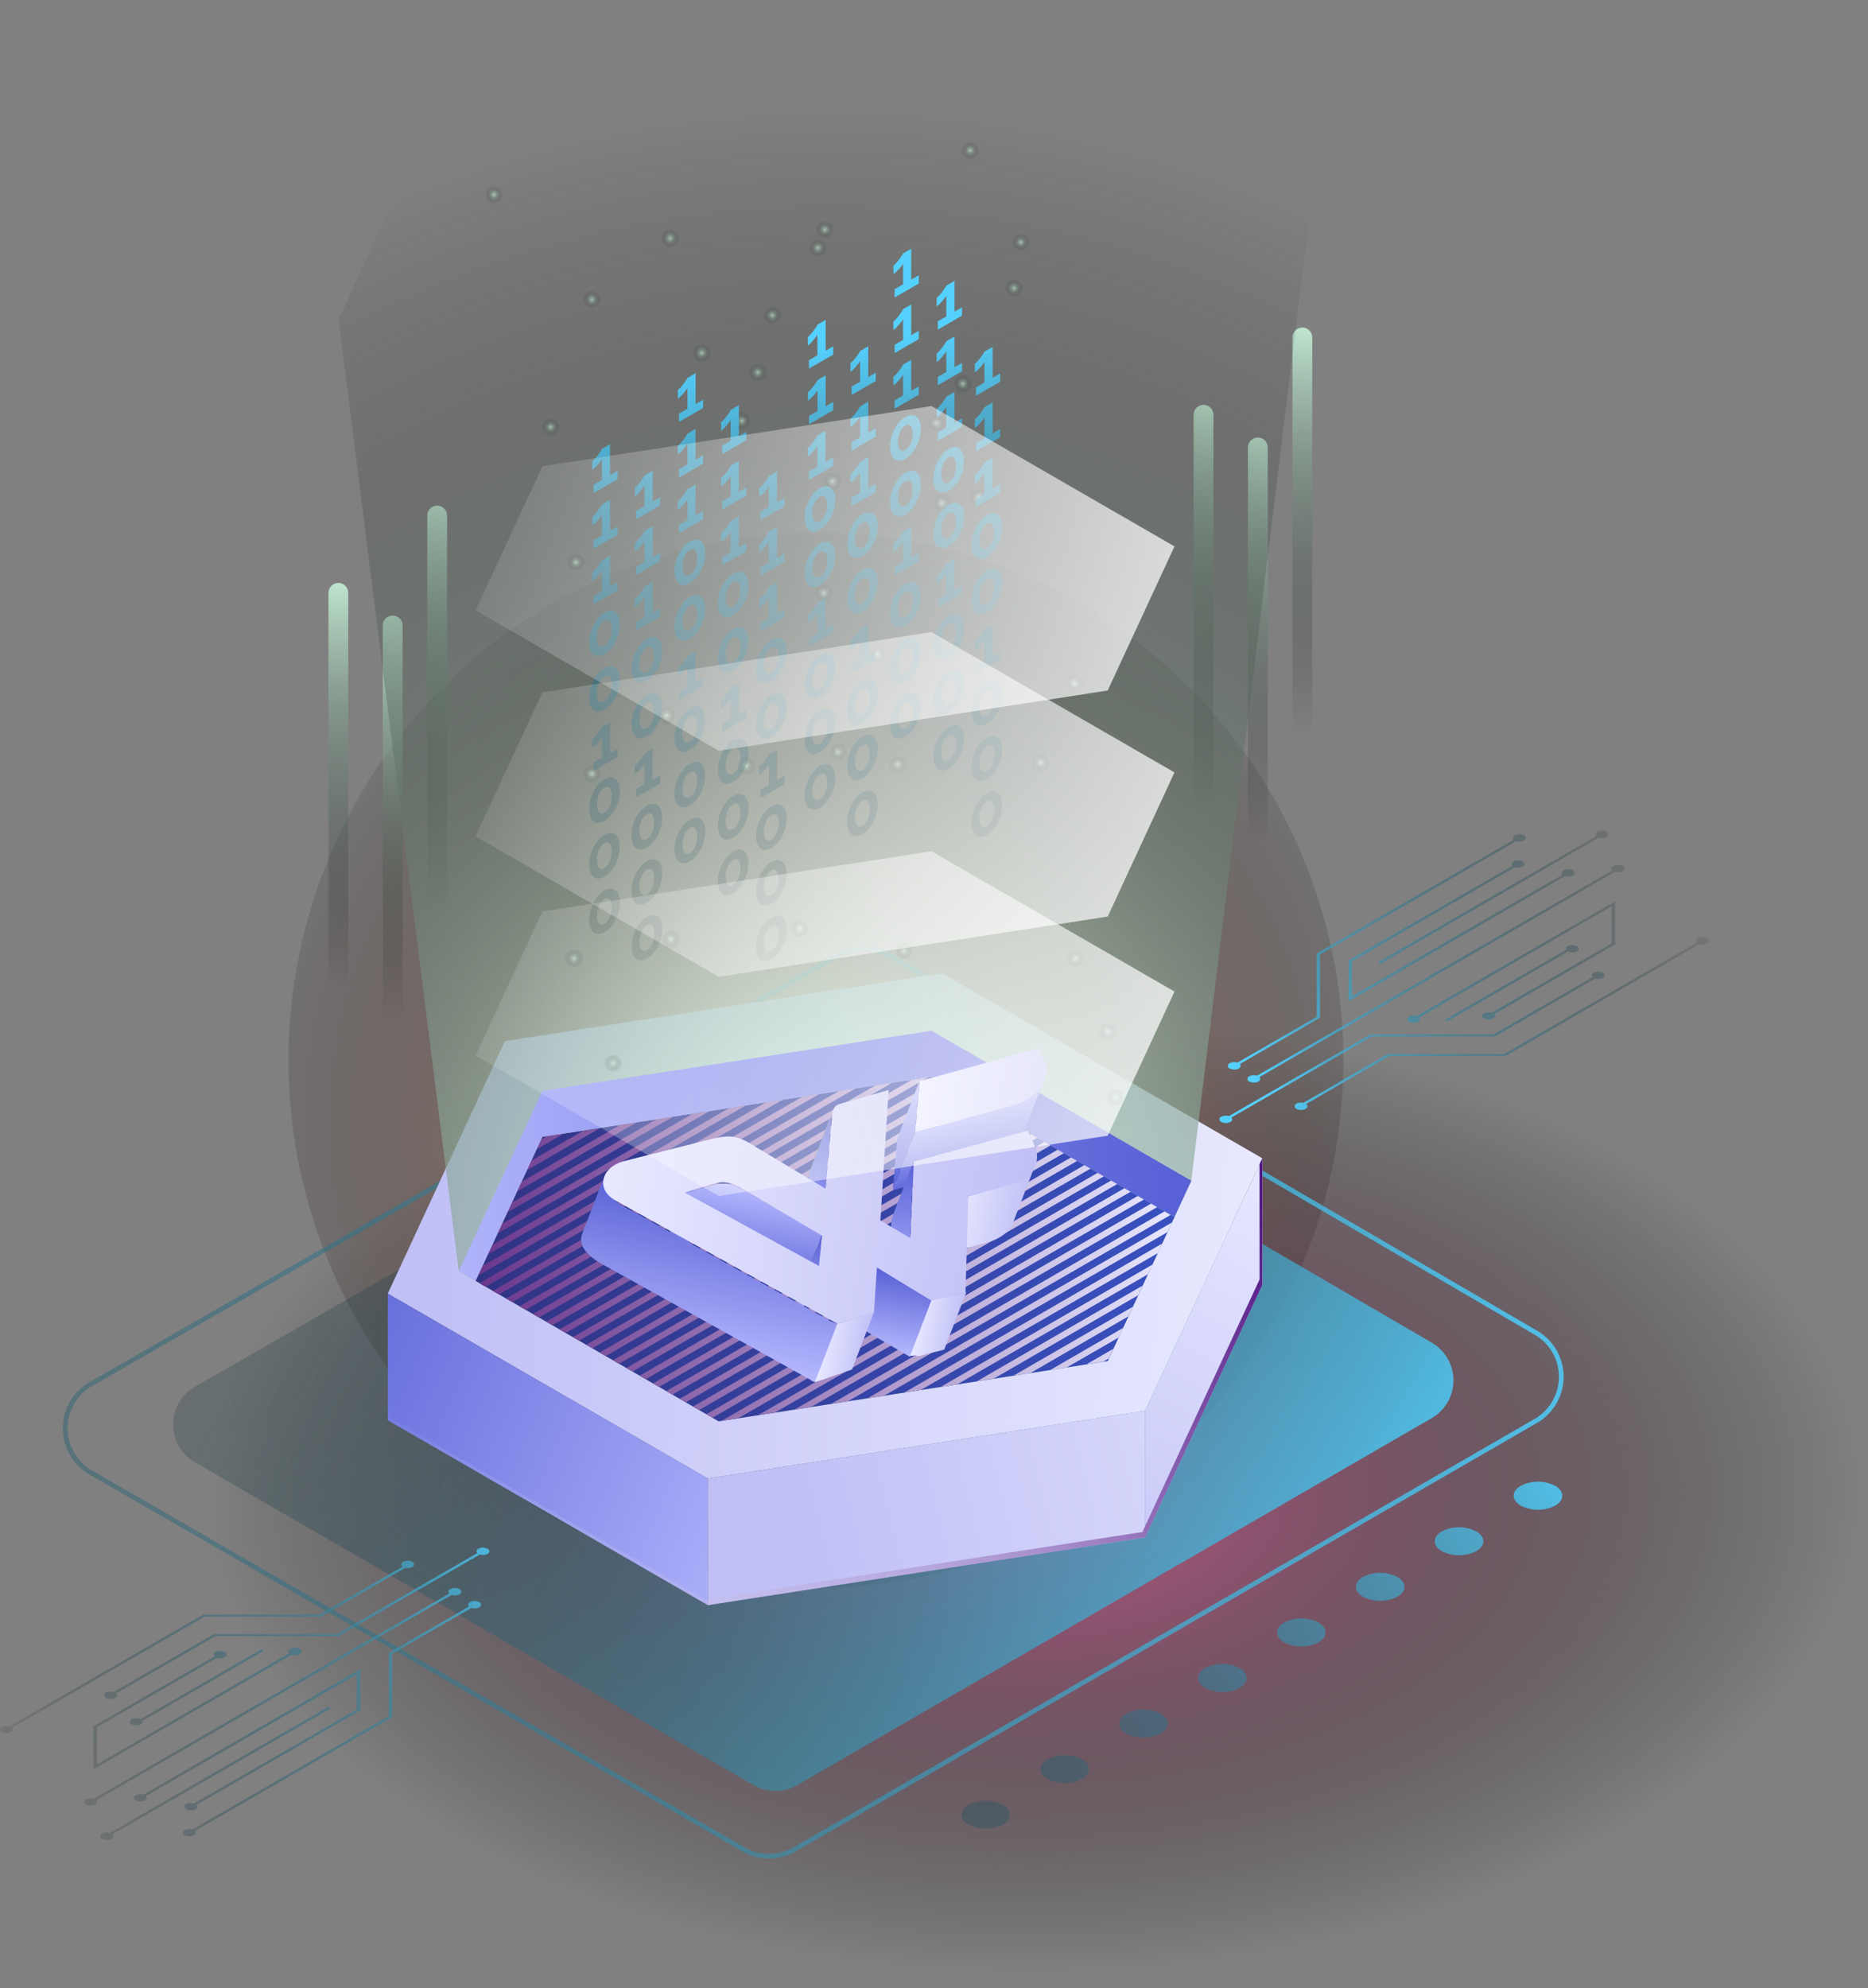 <svg xmlns="http://www.w3.org/2000/svg" xmlns:xlink="http://www.w3.org/1999/xlink" viewBox="0 0 789.18 839.76"><rect x="0" y="0" width="789.18" height="839.76" fill="#808080" stroke="none"/><defs><style>.cls-1{fill:none;}.cls-2{fill:url(#Degradado_sin_nombre_5);}.cls-3{isolation:isolate;}.cls-10,.cls-11,.cls-13,.cls-17,.cls-23,.cls-27,.cls-28,.cls-29,.cls-30,.cls-31,.cls-32,.cls-33,.cls-34,.cls-35,.cls-36,.cls-37,.cls-38,.cls-39,.cls-4,.cls-40,.cls-41,.cls-42,.cls-43,.cls-44,.cls-45,.cls-46,.cls-47,.cls-48,.cls-49,.cls-5,.cls-50,.cls-51,.cls-52,.cls-53,.cls-54,.cls-55,.cls-56,.cls-57,.cls-58,.cls-59,.cls-6,.cls-60,.cls-61,.cls-62,.cls-63,.cls-64,.cls-7,.cls-8,.cls-9{mix-blend-mode:color-dodge;}.cls-4{fill:url(#Degradado_sin_nombre_122);}.cls-5{fill:url(#Degradado_sin_nombre_121);}.cls-6{fill:url(#Degradado_sin_nombre_6);}.cls-7{fill:url(#Degradado_sin_nombre_6-2);}.cls-8{fill:url(#Degradado_sin_nombre_6-3);}.cls-9{fill:url(#Degradado_sin_nombre_6-4);}.cls-10{fill:url(#Degradado_sin_nombre_6-5);}.cls-11{fill:url(#Degradado_sin_nombre_6-6);}.cls-12,.cls-14{mix-blend-mode:screen;}.cls-12{fill:url(#Degradado_sin_nombre_2);}.cls-13{fill:url(#Degradado_sin_nombre_2-2);}.cls-15{fill:url(#Degradado_sin_nombre_2-3);}.cls-16{fill:url(#Degradado_sin_nombre_2-4);}.cls-17{fill:url(#Degradado_sin_nombre_2-5);}.cls-18{fill:url(#Degradado_sin_nombre_5-2);}.cls-19{fill:url(#Degradado_sin_nombre_5-3);}.cls-20{fill:url(#Degradado_sin_nombre_4);}.cls-21{fill:url(#Degradado_sin_nombre_5-4);}.cls-22,.cls-25,.cls-85,.cls-86,.cls-87{mix-blend-mode:overlay;}.cls-22{fill:url(#Degradado_sin_nombre_120);}.cls-23{fill:url(#Degradado_sin_nombre_6-7);}.cls-24{fill:url(#Degradado_sin_nombre_118);}.cls-25{fill:url(#Degradado_sin_nombre_117);}.cls-26{fill:url(#Degradado_sin_nombre_4-2);}.cls-27{opacity:0.57;}.cls-28{fill:url(#Degradado_sin_nombre_3);}.cls-29{fill:url(#Degradado_sin_nombre_3-2);}.cls-30{fill:url(#Degradado_sin_nombre_3-3);}.cls-31{fill:url(#Degradado_sin_nombre_3-4);}.cls-32{fill:url(#Degradado_sin_nombre_3-5);}.cls-33{fill:url(#Degradado_sin_nombre_3-6);}.cls-34{fill:url(#Degradado_sin_nombre_3-7);}.cls-35{fill:url(#Degradado_sin_nombre_3-8);}.cls-36{fill:url(#Degradado_sin_nombre_3-9);}.cls-37{fill:url(#Degradado_sin_nombre_3-10);}.cls-38{fill:url(#Degradado_sin_nombre_3-11);}.cls-39{fill:url(#Degradado_sin_nombre_3-12);}.cls-40{fill:url(#Degradado_sin_nombre_3-13);}.cls-41{fill:url(#Degradado_sin_nombre_3-14);}.cls-42{fill:url(#Degradado_sin_nombre_3-15);}.cls-43{fill:url(#Degradado_sin_nombre_3-16);}.cls-44{fill:url(#Degradado_sin_nombre_3-17);}.cls-45{fill:url(#Degradado_sin_nombre_3-18);}.cls-46{fill:url(#Degradado_sin_nombre_3-19);}.cls-47{fill:url(#Degradado_sin_nombre_3-20);}.cls-48{fill:url(#Degradado_sin_nombre_3-21);}.cls-49{fill:url(#Degradado_sin_nombre_3-22);}.cls-50{fill:url(#Degradado_sin_nombre_3-23);}.cls-51{fill:url(#Degradado_sin_nombre_3-24);}.cls-52{fill:url(#Degradado_sin_nombre_3-25);}.cls-53{fill:url(#Degradado_sin_nombre_3-26);}.cls-54{fill:url(#Degradado_sin_nombre_3-27);}.cls-55{fill:url(#Degradado_sin_nombre_3-28);}.cls-56{fill:url(#Degradado_sin_nombre_3-29);}.cls-57{fill:url(#Degradado_sin_nombre_3-30);}.cls-58{fill:url(#Degradado_sin_nombre_3-31);}.cls-59{fill:url(#Degradado_sin_nombre_3-32);}.cls-60{fill:url(#Degradado_sin_nombre_3-33);}.cls-61{fill:url(#Degradado_sin_nombre_3-34);}.cls-62{fill:url(#Degradado_sin_nombre_3-35);}.cls-63{fill:url(#Degradado_sin_nombre_3-36);}.cls-64{fill:url(#Degradado_sin_nombre_2-6);}.cls-65{fill:url(#Degradado_sin_nombre_4-3);}.cls-66{fill:url(#Degradado_sin_nombre_4-4);}.cls-67{clip-path:url(#clip-path);}.cls-68{fill:#828282;}.cls-69{fill:url(#Degradado_sin_nombre_5-5);}.cls-70{fill:url(#Degradado_sin_nombre_4-5);}.cls-71{fill:url(#Degradado_sin_nombre_4-6);}.cls-72{fill:url(#Degradado_sin_nombre_4-7);}.cls-73{fill:url(#Degradado_sin_nombre_4-8);}.cls-74{fill:url(#Degradado_sin_nombre_5-6);}.cls-75{fill:url(#Degradado_sin_nombre_4-9);}.cls-76{clip-path:url(#clip-path-2);}.cls-77{fill:url(#Degradado_sin_nombre_5-8);}.cls-78{fill:url(#Degradado_sin_nombre_5-9);}.cls-79{fill:url(#Degradado_sin_nombre_5-10);}.cls-80{fill:url(#Degradado_sin_nombre_5-11);}.cls-81{fill:url(#Degradado_sin_nombre_5-12);}.cls-82{fill:url(#Degradado_sin_nombre_4-10);}.cls-83{fill:url(#Degradado_sin_nombre_5-13);}.cls-84{fill:url(#Degradado_sin_nombre_5-14);}.cls-85{fill:url(#Degradado_sin_nombre_55);}.cls-86{fill:url(#Degradado_sin_nombre_55-2);}.cls-87{fill:url(#Degradado_sin_nombre_55-3);}</style><linearGradient id="Degradado_sin_nombre_5" x1="356.27" y1="564.22" x2="377.27" y2="564.22" gradientTransform="translate(98.9 -53.27) rotate(10.58)" gradientUnits="userSpaceOnUse"><stop offset="0" stop-color="#e8e9ff"/><stop offset="1" stop-color="#c0c0f6"/></linearGradient><radialGradient id="Degradado_sin_nombre_122" cx="3044.85" cy="479.4" r="297.45" gradientTransform="matrix(0.87, -0.5, 0.86, 0.5, -2624.04, 1913.94)" gradientUnits="userSpaceOnUse"><stop offset="0.02" stop-color="#c25a8b"/><stop offset="0.96" stop-opacity="0"/></radialGradient><radialGradient id="Degradado_sin_nombre_121" cx="347.97" cy="476.93" r="285.23" gradientTransform="translate(415.9 -110.88) rotate(45) scale(1 0.99)" gradientUnits="userSpaceOnUse"><stop offset="0.02" stop-color="#fca999"/><stop offset="0.96" stop-opacity="0"/></radialGradient><radialGradient id="Degradado_sin_nombre_6" cx="187" cy="201.33" r="218.91" gradientTransform="translate(0 1.03) scale(1 0.99)" gradientUnits="userSpaceOnUse"><stop offset="0" stop-color="#d3ffe6"/><stop offset="0.85" stop-opacity="0"/></radialGradient><radialGradient id="Degradado_sin_nombre_6-2" cx="145.23" cy="233.99" r="218.91" gradientTransform="translate(0 1.19) scale(1 0.99)" xlink:href="#Degradado_sin_nombre_6"/><radialGradient id="Degradado_sin_nombre_6-3" cx="168.19" cy="247.77" r="218.91" gradientTransform="translate(0 1.26) scale(1 0.99)" xlink:href="#Degradado_sin_nombre_6"/><radialGradient id="Degradado_sin_nombre_6-4" cx="552.51" cy="126.11" r="218.91" gradientTransform="translate(0 0.64) scale(1 0.99)" xlink:href="#Degradado_sin_nombre_6"/><radialGradient id="Degradado_sin_nombre_6-5" cx="510.74" cy="158.77" r="218.91" gradientTransform="translate(0 0.81) scale(1 0.99)" xlink:href="#Degradado_sin_nombre_6"/><radialGradient id="Degradado_sin_nombre_6-6" cx="533.7" cy="172.55" r="218.91" gradientTransform="translate(0 0.88) scale(1 0.99)" xlink:href="#Degradado_sin_nombre_6"/><linearGradient id="Degradado_sin_nombre_2" x1="732.62" y1="564.59" x2="-623.63" y2="661.58" gradientUnits="userSpaceOnUse"><stop offset="0" stop-color="#55d1ff"/><stop offset="0.11" stop-color="#4bb8df" stop-opacity="0.88"/><stop offset="0.56" stop-color="#235868" stop-opacity="0.41"/><stop offset="0.86" stop-color="#0b1c1d" stop-opacity="0.12"/><stop offset="1" stop-color="#010400" stop-opacity="0"/></linearGradient><linearGradient id="Degradado_sin_nombre_2-2" x1="588.94" y1="728.58" x2="1.11" y2="400.72" xlink:href="#Degradado_sin_nombre_2"/><linearGradient id="Degradado_sin_nombre_2-3" x1="627.54" y1="650.65" x2="821.6" y2="541.83" gradientTransform="translate(-95 -192)" xlink:href="#Degradado_sin_nombre_2"/><linearGradient id="Degradado_sin_nombre_2-4" x1="320.18" y1="836.04" x2="86.21" y2="973.87" gradientTransform="translate(-95 -192)" xlink:href="#Degradado_sin_nombre_2"/><linearGradient id="Degradado_sin_nombre_2-5" x1="686.18" y1="613.96" x2="226.85" y2="869.48" xlink:href="#Degradado_sin_nombre_2"/><linearGradient id="Degradado_sin_nombre_5-2" x1="529.5" y1="526.8" x2="181" y2="509.48" gradientTransform="matrix(1, 0, 0, 1, 0, 0)" xlink:href="#Degradado_sin_nombre_5"/><linearGradient id="Degradado_sin_nombre_5-3" x1="554.89" y1="490.08" x2="435.93" y2="693.43" gradientTransform="matrix(1, 0, 0, 1, 0, 0)" xlink:href="#Degradado_sin_nombre_5"/><linearGradient id="Degradado_sin_nombre_4" x1="341.72" y1="659.62" x2="113.12" y2="561.29" gradientUnits="userSpaceOnUse"><stop offset="0" stop-color="#b6b9fe"/><stop offset="1" stop-color="#5861d6"/></linearGradient><linearGradient id="Degradado_sin_nombre_5-4" x1="613.68" y1="582.8" x2="338.14" y2="649.91" gradientTransform="matrix(1, 0, 0, 1, 0, 0)" xlink:href="#Degradado_sin_nombre_5"/><linearGradient id="Degradado_sin_nombre_120" x1="545.63" y1="527.15" x2="183.85" y2="684.83" gradientUnits="userSpaceOnUse"><stop offset="0" stop-color="#4e0f82"/><stop offset="1" stop-color="#fff" stop-opacity="0"/></linearGradient><radialGradient id="Degradado_sin_nombre_6-7" cx="351.15" cy="523.02" r="562.59" gradientTransform="matrix(1, 0, 0, 1, 0, 0)" xlink:href="#Degradado_sin_nombre_6"/><linearGradient id="Degradado_sin_nombre_118" x1="546.3" y1="531.07" x2="40.12" y2="522.06" gradientUnits="userSpaceOnUse"><stop offset="0" stop-color="#3a55ca"/><stop offset="1" stop-color="#2d2463"/></linearGradient><linearGradient id="Degradado_sin_nombre_117" x1="497.16" y1="506.41" x2="143.29" y2="556.78" gradientUnits="userSpaceOnUse"><stop offset="0" stop-color="#e8e9ff"/><stop offset="1" stop-color="#501275"/></linearGradient><linearGradient id="Degradado_sin_nombre_4-2" x1="171.52" y1="495.22" x2="493.73" y2="477.16" xlink:href="#Degradado_sin_nombre_4"/><radialGradient id="Degradado_sin_nombre_3" cx="326.31" cy="133.18" r="4.39" gradientTransform="matrix(1, 0, 0, 1, 0, 0)" xlink:href="#Degradado_sin_nombre_6"/><radialGradient id="Degradado_sin_nombre_3-2" cx="397.85" cy="212.46" r="4.5" gradientTransform="matrix(1, 0, 0, 1, 0, 0)" xlink:href="#Degradado_sin_nombre_6"/><radialGradient id="Degradado_sin_nombre_3-3" cx="320.13" cy="157.28" r="4.62" gradientTransform="matrix(1, 0, 0, 1, 0, 0)" xlink:href="#Degradado_sin_nombre_6"/><radialGradient id="Degradado_sin_nombre_3-4" cx="351.67" cy="203.37" r="4.72" gradientTransform="matrix(1, 0, 0, 1, 0, 0)" xlink:href="#Degradado_sin_nombre_6"/><radialGradient id="Degradado_sin_nombre_3-5" cx="348.08" cy="250.42" r="4.47" gradientTransform="matrix(1, 0, 0, 1, 0, 0)" xlink:href="#Degradado_sin_nombre_6"/><radialGradient id="Degradado_sin_nombre_3-6" cx="283.42" cy="396.75" r="4.61" gradientTransform="matrix(1, 0, 0, 1, 0, 0)" xlink:href="#Degradado_sin_nombre_6"/><radialGradient id="Degradado_sin_nombre_3-7" cx="259.03" cy="449.08" r="4.55" gradientTransform="matrix(1, 0, 0, 1, 0, 0)" xlink:href="#Degradado_sin_nombre_6"/><radialGradient id="Degradado_sin_nombre_3-8" cx="468.07" cy="435.73" r="4.73" gradientTransform="matrix(1, 0, 0, 1, 0, 0)" xlink:href="#Degradado_sin_nombre_6"/><radialGradient id="Degradado_sin_nombre_3-9" cx="379.24" cy="322.87" r="4.49" gradientTransform="matrix(1, 0, 0, 1, 0, 0)" xlink:href="#Degradado_sin_nombre_6"/><radialGradient id="Degradado_sin_nombre_3-10" cx="296.44" cy="149.03" r="4.72" gradientTransform="matrix(1, 0, 0, 1, 0, 0)" xlink:href="#Degradado_sin_nombre_6"/><radialGradient id="Degradado_sin_nombre_3-11" cx="250.08" cy="126.49" r="4.46" gradientTransform="matrix(1, 0, 0, 1, 0, 0)" xlink:href="#Degradado_sin_nombre_6"/><radialGradient id="Degradado_sin_nombre_3-12" cx="208.72" cy="82.22" r="4.45" gradientTransform="matrix(1, 0, 0, 1, 0, 0)" xlink:href="#Degradado_sin_nombre_6"/><radialGradient id="Degradado_sin_nombre_3-13" cx="283.15" cy="100.63" r="4.62" gradientTransform="matrix(1, 0, 0, 1, 0, 0)" xlink:href="#Degradado_sin_nombre_6"/><radialGradient id="Degradado_sin_nombre_3-14" cx="409.9" cy="63.55" r="4.34" gradientTransform="matrix(1, 0, 0, 1, 0, 0)" xlink:href="#Degradado_sin_nombre_6"/><radialGradient id="Degradado_sin_nombre_3-15" cx="431.25" cy="102.32" r="4.36" gradientTransform="matrix(1, 0, 0, 1, 0, 0)" xlink:href="#Degradado_sin_nombre_6"/><radialGradient id="Degradado_sin_nombre_3-16" cx="428.41" cy="121.63" r="4.48" gradientTransform="matrix(1, 0, 0, 1, 0, 0)" xlink:href="#Degradado_sin_nombre_6"/><radialGradient id="Degradado_sin_nombre_3-17" cx="406.78" cy="162.07" r="4.54" gradientTransform="matrix(1, 0, 0, 1, 0, 0)" xlink:href="#Degradado_sin_nombre_6"/><radialGradient id="Degradado_sin_nombre_3-18" cx="370.71" cy="276.27" r="4.32" gradientTransform="matrix(1, 0, 0, 1, 0, 0)" xlink:href="#Degradado_sin_nombre_6"/><radialGradient id="Degradado_sin_nombre_3-19" cx="313.4" cy="177.73" r="4.46" gradientTransform="matrix(1, 0, 0, 1, 0, 0)" xlink:href="#Degradado_sin_nombre_6"/><radialGradient id="Degradado_sin_nombre_3-20" cx="243.34" cy="237.48" r="4.35" gradientTransform="matrix(1, 0, 0, 1, 0, 0)" xlink:href="#Degradado_sin_nombre_6"/><radialGradient id="Degradado_sin_nombre_3-21" cx="232.67" cy="180.38" r="4.48" gradientTransform="matrix(1, 0, 0, 1, 0, 0)" xlink:href="#Degradado_sin_nombre_6"/><radialGradient id="Degradado_sin_nombre_3-22" cx="281.68" cy="302.29" r="4.51" gradientTransform="matrix(1, 0, 0, 1, 0, 0)" xlink:href="#Degradado_sin_nombre_6"/><radialGradient id="Degradado_sin_nombre_3-23" cx="439.66" cy="322.16" r="4.68" gradientTransform="matrix(1, 0, 0, 1, 0, 0)" xlink:href="#Degradado_sin_nombre_6"/><radialGradient id="Degradado_sin_nombre_3-24" cx="454.44" cy="404.88" r="4.48" gradientTransform="matrix(1, 0, 0, 1, 0, 0)" xlink:href="#Degradado_sin_nombre_6"/><radialGradient id="Degradado_sin_nombre_3-25" cx="315.29" cy="323.4" r="4.59" gradientTransform="matrix(1, 0, 0, 1, 0, 0)" xlink:href="#Degradado_sin_nombre_6"/><radialGradient id="Degradado_sin_nombre_3-26" cx="471.19" cy="463.48" r="4.72" gradientTransform="matrix(1, 0, 0, 1, 0, 0)" xlink:href="#Degradado_sin_nombre_6"/><radialGradient id="Degradado_sin_nombre_3-27" cx="250.08" cy="326.84" r="4.61" gradientTransform="matrix(1, 0, 0, 1, 0, 0)" xlink:href="#Degradado_sin_nombre_6"/><radialGradient id="Degradado_sin_nombre_3-28" cx="337.88" cy="392.13" r="4.71" gradientTransform="matrix(1, 0, 0, 1, 0, 0)" xlink:href="#Degradado_sin_nombre_6"/><radialGradient id="Degradado_sin_nombre_3-29" cx="242.54" cy="404.8" r="4.72" gradientTransform="matrix(1, 0, 0, 1, 0, 0)" xlink:href="#Degradado_sin_nombre_6"/><radialGradient id="Degradado_sin_nombre_3-30" cx="381.92" cy="401.66" r="4.37" gradientTransform="matrix(1, 0, 0, 1, 0, 0)" xlink:href="#Degradado_sin_nombre_6"/><radialGradient id="Degradado_sin_nombre_3-31" cx="354.06" cy="317.6" r="4.44" gradientTransform="matrix(1, 0, 0, 1, 0, 0)" xlink:href="#Degradado_sin_nombre_6"/><radialGradient id="Degradado_sin_nombre_3-32" cx="453.97" cy="288.62" r="4.63" gradientTransform="matrix(1, 0, 0, 1, 0, 0)" xlink:href="#Degradado_sin_nombre_6"/><radialGradient id="Degradado_sin_nombre_3-33" cx="413.51" cy="209.99" r="4.71" gradientTransform="matrix(1, 0, 0, 1, 0, 0)" xlink:href="#Degradado_sin_nombre_6"/><radialGradient id="Degradado_sin_nombre_3-34" cx="345.56" cy="104.68" r="4.51" gradientTransform="matrix(1, 0, 0, 1, 0, 0)" xlink:href="#Degradado_sin_nombre_6"/><radialGradient id="Degradado_sin_nombre_3-35" cx="348.5" cy="96.97" r="4.46" gradientTransform="matrix(1, 0, 0, 1, 0, 0)" xlink:href="#Degradado_sin_nombre_6"/><radialGradient id="Degradado_sin_nombre_3-36" cx="395.72" cy="178.74" r="4.44" gradientTransform="matrix(1, 0, 0, 1, 0, 0)" xlink:href="#Degradado_sin_nombre_6"/><linearGradient id="Degradado_sin_nombre_2-6" x1="321.87" y1="146.71" x2="355.01" y2="451.34" xlink:href="#Degradado_sin_nombre_2"/><linearGradient id="Degradado_sin_nombre_4-3" x1="367.04" y1="454.75" x2="386.82" y2="489" gradientTransform="translate(98.9 -53.27) rotate(10.58)" xlink:href="#Degradado_sin_nombre_4"/><linearGradient id="Degradado_sin_nombre_4-4" x1="397.2" y1="457.43" x2="409.83" y2="479.29" gradientTransform="translate(98.9 -53.27) rotate(10.58)" xlink:href="#Degradado_sin_nombre_4"/><clipPath id="clip-path"><path class="cls-1" d="M342.17,494.15l9.35-24.35a5.32,5.32,0,0,0-.35,1.53l-9.35,24.36A6.06,6.06,0,0,1,342.17,494.15Z"/></clipPath><linearGradient id="Degradado_sin_nombre_5-5" x1="402.84" y1="495.54" x2="432.95" y2="495.54" xlink:href="#Degradado_sin_nombre_5"/><linearGradient id="Degradado_sin_nombre_4-5" x1="331.2" y1="519" x2="355.97" y2="476.1" gradientTransform="translate(98.9 -53.27) rotate(10.58)" xlink:href="#Degradado_sin_nombre_4"/><linearGradient id="Degradado_sin_nombre_4-6" x1="381.96" y1="539.58" x2="381.96" y2="481.86" gradientTransform="translate(98.9 -53.27) rotate(10.58)" xlink:href="#Degradado_sin_nombre_4"/><linearGradient id="Degradado_sin_nombre_4-7" x1="317.25" y1="505.38" x2="317.25" y2="545.28" gradientTransform="translate(98.9 -53.27) rotate(10.58)" xlink:href="#Degradado_sin_nombre_4"/><linearGradient id="Degradado_sin_nombre_4-8" x1="385.3" y1="563.31" x2="385.3" y2="528.56" gradientTransform="translate(98.9 -53.27) rotate(10.58)" xlink:href="#Degradado_sin_nombre_4"/><linearGradient id="Degradado_sin_nombre_5-6" x1="395.72" y1="547.66" x2="414.04" y2="547.66" xlink:href="#Degradado_sin_nombre_5"/><linearGradient id="Degradado_sin_nombre_4-9" x1="348" y1="558.34" x2="348" y2="519.63" gradientTransform="translate(98.9 -53.27) rotate(10.58)" xlink:href="#Degradado_sin_nombre_4"/><clipPath id="clip-path-2"><path class="cls-2" d="M369.26,554.05l-9.35,24.35c-15.39,5.41-15.54,5.34-15.7,5.28l-.74-.33-1-.48,9.35-24.36c.23.13.47.25.95.48a7.92,7.92,0,0,0,.75.33C353.71,559.39,353.87,559.45,369.26,554.05Z"/></clipPath><linearGradient id="Degradado_sin_nombre_5-8" x1="358.3" y1="564.2" x2="377.27" y2="564.2" xlink:href="#Degradado_sin_nombre_5"/><linearGradient id="Degradado_sin_nombre_5-9" x1="358.15" y1="568.23" x2="363.01" y2="568.23" xlink:href="#Degradado_sin_nombre_5"/><linearGradient id="Degradado_sin_nombre_5-10" x1="358.12" y1="568.25" x2="362.87" y2="568.25" xlink:href="#Degradado_sin_nombre_5"/><linearGradient id="Degradado_sin_nombre_5-11" x1="357.96" y1="568.24" x2="362.84" y2="568.24" xlink:href="#Degradado_sin_nombre_5"/><linearGradient id="Degradado_sin_nombre_5-12" x1="356.27" y1="567.99" x2="362.67" y2="567.99" xlink:href="#Degradado_sin_nombre_5"/><linearGradient id="Degradado_sin_nombre_4-10" x1="306.42" y1="581.15" x2="306.42" y2="511.86" gradientTransform="translate(98.9 -53.27) rotate(10.58)" xlink:href="#Degradado_sin_nombre_4"/><linearGradient id="Degradado_sin_nombre_5-13" x1="378.31" y1="447.46" x2="430.36" y2="447.46" xlink:href="#Degradado_sin_nombre_5"/><linearGradient id="Degradado_sin_nombre_5-14" x1="254.66" y1="504.69" x2="433.12" y2="504.69" xlink:href="#Degradado_sin_nombre_5"/><linearGradient id="Degradado_sin_nombre_55" x1="595.43" y1="495.7" x2="166.71" y2="385.69" gradientUnits="userSpaceOnUse"><stop offset="0" stop-color="#fff"/><stop offset="1" stop-color="#fff" stop-opacity="0"/></linearGradient><linearGradient id="Degradado_sin_nombre_55-2" x1="595.43" y1="403.13" x2="166.71" y2="293.12" xlink:href="#Degradado_sin_nombre_55"/><linearGradient id="Degradado_sin_nombre_55-3" x1="595.43" y1="307.66" x2="166.71" y2="197.65" xlink:href="#Degradado_sin_nombre_55"/></defs><g class="cls-3"><g id="Layer_2" data-name="Layer 2"><g id="Layer_1-2" data-name="Layer 1"><ellipse class="cls-4" cx="425.84" cy="629.99" rx="363.33" ry="209.77"/><circle class="cls-5" cx="344.73" cy="447.81" r="222.83" transform="translate(-215.68 374.92) rotate(-45)"/><path class="cls-6" d="M184.7,441.14h0a4.19,4.19,0,0,1-4.18-4.18V217.76a4.19,4.19,0,0,1,4.18-4.18h0a4.2,4.2,0,0,1,4.19,4.18V437A4.2,4.2,0,0,1,184.7,441.14Z"/><path class="cls-7" d="M142.94,473.8h0a4.19,4.19,0,0,1-4.19-4.18V250.42a4.19,4.19,0,0,1,4.19-4.18h0a4.19,4.19,0,0,1,4.18,4.18v219.2A4.19,4.19,0,0,1,142.94,473.8Z"/><path class="cls-8" d="M165.9,487.58h0a4.19,4.19,0,0,1-4.19-4.18V264.2A4.2,4.2,0,0,1,165.9,260h0a4.2,4.2,0,0,1,4.18,4.19V483.4A4.19,4.19,0,0,1,165.9,487.58Z"/><path class="cls-9" d="M550.21,365.92h0a4.19,4.19,0,0,1-4.18-4.18V142.54a4.19,4.19,0,0,1,4.18-4.18h0a4.2,4.2,0,0,1,4.19,4.18v219.2A4.2,4.2,0,0,1,550.21,365.92Z"/><path class="cls-10" d="M508.45,398.58h0a4.2,4.2,0,0,1-4.19-4.18V175.2a4.2,4.2,0,0,1,4.19-4.18h0a4.19,4.19,0,0,1,4.18,4.18V394.4A4.19,4.19,0,0,1,508.45,398.58Z"/><path class="cls-11" d="M531.41,412.36h0a4.19,4.19,0,0,1-4.19-4.18V189a4.2,4.2,0,0,1,4.19-4.19h0a4.2,4.2,0,0,1,4.18,4.19v219.2A4.19,4.19,0,0,1,531.41,412.36Z"/><path class="cls-12" d="M324.89,785a22.44,22.44,0,0,1-11.26-3L37.82,622.78a22.5,22.5,0,0,1,0-39L353.56,402.6a22.57,22.57,0,0,1,22.55.08l273.3,159.4a22.51,22.51,0,0,1-.08,38.94L336.15,782A22.47,22.47,0,0,1,324.89,785ZM364.77,401.6a20.52,20.52,0,0,0-10.22,2.71L38.86,585.48a20.53,20.53,0,0,0,0,35.59L314.62,780.31a20.58,20.58,0,0,0,20.54,0l313.18-181a20.54,20.54,0,0,0,.07-35.52l-273.3-159.4A20.48,20.48,0,0,0,364.77,401.6Z"/><path class="cls-13" d="M336.79,754,604.84,599a18.42,18.42,0,0,0,.07-31.86L371,430.74a18.43,18.43,0,0,0-18.45-.07L82.35,585.73a18.42,18.42,0,0,0,0,31.93L318.37,754A18.4,18.4,0,0,0,336.79,754Z"/><g class="cls-14"><path class="cls-15" d="M611.47,431.33l51-29.46a4.25,4.25,0,0,0,3.73,0,1.17,1.17,0,0,0,0-2.21,4.22,4.22,0,0,0-3.82,0c-.71.41-.93,1-.69,1.5l-51.3,29.62Zm70.89-50.58-83.8,48.38a4.3,4.3,0,0,0-3.22.25,1.17,1.17,0,0,0,0,2.21,4.22,4.22,0,0,0,3.82,0c.87-.51,1-1.27.44-1.86l81.3-47v15.74l-50.68,29.26A4.33,4.33,0,0,0,627,428a1.17,1.17,0,0,0,0,2.21,4.22,4.22,0,0,0,3.82,0c.88-.51,1-1.27.44-1.86l51.11-29.51ZM531.05,454.34a4.3,4.3,0,0,0-3.22.25,1.17,1.17,0,0,0,0,2.21,4.22,4.22,0,0,0,3.82,0c.87-.5,1-1.27.43-1.86L682.3,368.21a4.33,4.33,0,0,0,3.23-.25,1.17,1.17,0,0,0,0-2.21,4.22,4.22,0,0,0-3.82,0c-.88.51-1,1.27-.44,1.86Zm38.66-31.45L661.26,370a4.3,4.3,0,0,0,3.22-.25,1.17,1.17,0,0,0,0-2.21,4.22,4.22,0,0,0-3.82,0c-.87.5-1,1.27-.44,1.86l-89,51.41V406l68.74-39.69a4.28,4.28,0,0,0,3.23-.26,1.16,1.16,0,0,0,0-2.2,4.22,4.22,0,0,0-3.82,0c-.88.5-1,1.27-.44,1.86l-69.18,39.94Zm12.37-16.38,1,.6,92.41-53.35a4.3,4.3,0,0,0,3.22-.25,1.17,1.17,0,0,0,0-2.21,4.22,4.22,0,0,0-3.82,0c-.87.51-1,1.27-.44,1.86Zm139-10.17a4.22,4.22,0,0,0-3.82,0c-.88.5-1,1.27-.44,1.86l-81.33,47H586.33l-35.68,20.6a4.26,4.26,0,0,0-2.88.35,1.17,1.17,0,0,0,0,2.21,4.22,4.22,0,0,0,3.82,0c1-.56,1-1.43.23-2.05L586.94,446H636.1l81.76-47.2a4.27,4.27,0,0,0,3.23-.26A1.16,1.16,0,0,0,721.09,396.34ZM579.54,437.77h52l42.34-24.44a4.2,4.2,0,0,0,3.22-.25,1.17,1.17,0,0,0,0-2.21,4.28,4.28,0,0,0-3.82,0c-.87.51-1,1.27-.44,1.87l-41.9,24.19h-52L519.2,471.42a4.33,4.33,0,0,0-3.23.25,1.17,1.17,0,0,0,0,2.21,4.22,4.22,0,0,0,3.82,0c.88-.51,1-1.27.44-1.86Zm-60,13.52a4.22,4.22,0,0,0,3.82,0c.87-.5,1-1.26.43-1.86l33.91-19.57V403.12l82.89-47.86a4.3,4.3,0,0,0,3.22-.25,1.17,1.17,0,0,0,0-2.21,4.22,4.22,0,0,0-3.82,0c-.87.51-1,1.27-.43,1.87l-83.32,48.1v26.74l-33.48,19.33a4.23,4.23,0,0,0-3.23.25A1.16,1.16,0,0,0,519.49,451.29Z"/></g><g class="cls-14"><path class="cls-16" d="M190.83,673.66a4.33,4.33,0,0,0,3.23-.25,1.17,1.17,0,0,0,0-2.21,4.24,4.24,0,0,0-3.83,0c-.87.51-1,1.27-.43,1.86L39.58,759.79a4.28,4.28,0,0,0-3.23.26,1.16,1.16,0,0,0,0,2.2,4.22,4.22,0,0,0,3.82,0c.88-.5,1-1.27.44-1.86Zm-80.42,23-51,29.47a4.18,4.18,0,0,0-3.73,0,1.16,1.16,0,0,0,0,2.2,4.22,4.22,0,0,0,3.82,0c.71-.4.93-1,.69-1.5l51.3-29.61Zm-24-13.82h49.17l35.68-20.61a4.2,4.2,0,0,0,2.88-.35,1.16,1.16,0,0,0,0-2.2,4.22,4.22,0,0,0-3.82,0c-1,.55-1,1.43-.23,2L134.94,682H85.78L4,729.21a4.23,4.23,0,0,0-3.23.25,1.16,1.16,0,0,0,0,2.2,4.22,4.22,0,0,0,3.82,0c.88-.5,1-1.26.44-1.86ZM39.52,747.26l83.8-48.39a4.2,4.2,0,0,0,3.22-.25,1.16,1.16,0,0,0,0-2.2,4.22,4.22,0,0,0-3.82,0c-.87.5-1,1.26-.43,1.86L41,745.22V729.49l50.69-29.27a4.21,4.21,0,0,0,3.22-.25,1.17,1.17,0,0,0,0-2.21,4.28,4.28,0,0,0-3.82,0c-.88.51-1,1.27-.44,1.87L39.52,729.14Zm112.65-42.15L60.62,758a4.25,4.25,0,0,0-3.22.26,1.16,1.16,0,0,0,0,2.2,4.22,4.22,0,0,0,3.82,0c.87-.5,1-1.26.44-1.86l89.05-51.41v14.9L82,761.74a4.23,4.23,0,0,0-3.23.25,1.16,1.16,0,0,0,0,2.2,4.24,4.24,0,0,0,3.83,0c.87-.5,1-1.26.43-1.86l69.18-39.93Zm50.23-28.4a4.24,4.24,0,0,0-3.83,0c-.87.5-1,1.27-.43,1.86l-33.91,19.58v26.74L81.34,772.74a4.3,4.3,0,0,0-3.22.25,1.17,1.17,0,0,0,0,2.21,4.22,4.22,0,0,0,3.82,0c.87-.51,1-1.27.44-1.86l83.31-48.1V698.5l33.48-19.33a4.28,4.28,0,0,0,3.23-.26A1.16,1.16,0,0,0,202.4,676.71Zm3.51-22.59a4.22,4.22,0,0,0-3.82,0c-.88.51-1,1.27-.44,1.87l-59.31,34.24h-52L48,714.67a4.3,4.3,0,0,0-3.22.25,1.17,1.17,0,0,0,0,2.21,4.22,4.22,0,0,0,3.82,0c.88-.51,1-1.27.44-1.86L91,691.07h52l59.74-34.49a4.28,4.28,0,0,0,3.23-.25A1.17,1.17,0,0,0,205.91,654.12ZM139.8,721.49l-1-.6L46.36,774.24a4.3,4.3,0,0,0-3.22.25,1.17,1.17,0,0,0,0,2.21,4.22,4.22,0,0,0,3.82,0c.88-.5,1-1.27.44-1.86Z"/></g><path class="cls-17" d="M523.66,704.56a16,16,0,0,0-14.5,0c-4,2.32-4,6.06,0,8.38a16,16,0,0,0,14.5,0C527.67,710.62,527.67,706.88,523.66,704.56Zm-33.34,19.25a16,16,0,0,0-14.5,0c-4,2.31-4,6.06,0,8.37a16,16,0,0,0,14.5,0C494.33,729.87,494.33,726.12,490.32,723.81ZM457,743.06a16,16,0,0,0-14.5,0c-4,2.31-4,6.06,0,8.37a16,16,0,0,0,14.5,0C461,749.12,461,745.37,457,743.06Zm-33.34,19.25a16,16,0,0,0-14.5,0c-4,2.31-4,6.06,0,8.37a16,16,0,0,0,14.5,0C427.65,768.37,427.65,764.62,423.65,762.31ZM657,627.57a16,16,0,0,0-14.5,0c-4,2.32-4,6.07,0,8.38a16,16,0,0,0,14.5,0C661,633.64,661,629.89,657,627.57Zm-33.34,19.25a16,16,0,0,0-14.5,0c-4,2.31-4,6.06,0,8.37a16,16,0,0,0,14.5,0C627.68,652.88,627.68,649.13,623.67,646.82Zm-33.33,19.25a16,16,0,0,0-14.5,0c-4,2.31-4,6.06,0,8.37a16,16,0,0,0,14.5,0C594.34,672.13,594.34,668.38,590.34,666.07ZM557,685.32a16,16,0,0,0-14.5,0c-4,2.31-4,6.06,0,8.37a16,16,0,0,0,14.5,0C561,691.38,561,687.63,557,685.32Z"/><polygon class="cls-18" points="533.29 489.23 398.06 411.15 213.32 439.73 213.32 439.73 163.82 546.39 163.82 546.39 299.05 624.47 483.79 595.88 483.79 595.88 533.29 489.23"/><polygon class="cls-19" points="533.29 489.23 483.79 595.88 483.79 649.4 533.29 542.74 533.29 489.23"/><polygon class="cls-20" points="163.82 546.39 163.82 599.9 299.05 677.98 299.05 624.46 163.82 546.39"/><polygon class="cls-21" points="299.05 624.46 483.79 595.88 483.79 649.4 299.05 677.98 299.05 624.46"/><polygon class="cls-22" points="532.13 491.73 532.13 540.42 482.63 647.08 297.89 675.66 163.82 598.25 163.82 599.9 299.05 677.98 483.79 649.4 533.29 542.74 533.29 489.23 532.13 491.73"/><polygon class="cls-23" points="193.82 536.98 303.58 600.35 467.96 574.92 503.29 498.8 554.08 84.17 408.29 0 189.96 33.77 143.03 134.88 193.82 536.98"/><polygon class="cls-24" points="200.92 541 229.15 480.18 393.53 454.75 496.19 514.02 467.98 574.89 303.62 600.35 200.92 541"/><path class="cls-25" d="M407.37,462.81l-171,98.72L239,563,410,464.3Zm-5.64-3.26-171,98.72,2.58,1.49,171-98.72Zm-5.64-3.26L225.1,555l2.58,1.49,171-98.73Zm-10.94-.19L219.46,551.76l2.58,1.49L392.19,455Zm-15.41,2.39-155.92,90L216.4,550,376.79,457.4Zm60.19,17.34-171,98.72,2.58,1.49,171-98.72Zm-5.64-3.25-171,98.72,2.58,1.49,171-98.73Zm-5.64-3.26L247.66,568l2.58,1.49,171-98.72ZM413,466.06,242,564.79l2.58,1.49,171-98.73Zm-151.13,9.11-41.51,24-1.89,4.07,50.45-29.13Zm30.82-4.77-80.59,46.53L210.22,521l89.52-51.69Zm-46.23,7.15-22,12.69-1.89,4.07,30.91-17.85Zm-15.41,2.39-2.43,1.4-1.89,4.07,11.37-6.56Zm92.45-14.3L203.86,534.72,202,538.79l128.59-74.24Zm15.41-2.39L202.54,542l2.58,1.49L346,462.16Zm15.41-2.38L208.18,545.25l2.58,1.49,150.62-87ZM308.1,468,208,525.82l-1.88,4.07,109-63Zm-30.81,4.77L216.24,508l-1.89,4.07,70-40.4ZM435.22,580l41.5-24,1.89-4.07-50.44,29.12Zm15.4-2.38,22-12.69,1.89-4.07-30.9,17.85ZM466,575.19l2.43-1.4,1.89-4.07L459,576.28ZM492,511.65,351.12,593l7.05-1.09,136.38-78.74ZM366.53,590.58l7.05-1.09,119.66-69.08,1.89-4.07ZM389,587.11l100.12-57.8,1.89-4.07-109.06,63Zm46.58-108-171,98.72,2.58,1.49,171-98.72ZM404.4,584.73,485,538.2l1.89-4.07-89.52,51.69Zm15.41-2.39,61-35.24,1.89-4.07-70,40.4Zm66.52-74-150.61,87,7-1.09,146.15-84.38ZM446.85,485.6l-171,98.72,2.58,1.49,171-98.72Zm11.28,6.51-171,98.73,2.58,1.48,171-98.72Zm-5.64-3.25-171,98.72,2.58,1.49,171-98.72Zm-11.28-6.52-171,98.73,2.58,1.49,171-98.73Zm33.84,19.54L304.9,600.12,312,599l165.68-95.66Zm5.64,3.26-160.38,92.6,7.05-1.09,155.91-90Zm-16.92-9.77-171,98.72,2.58,1.49,171-98.72Zm5.64,3.25-171,98.73,2.58,1.49,171-98.73Z"/><polygon class="cls-26" points="229.15 480.18 393.53 454.75 496.19 514.02 503.29 498.72 393.53 435.35 229.15 460.77 193.82 536.9 200.92 541 229.15 480.18"/><g class="cls-27"><circle class="cls-28" cx="326.31" cy="133.18" r="4.39"/><path class="cls-29" d="M402.35,212.46a4.5,4.5,0,1,1-4.5-4.5A4.5,4.5,0,0,1,402.35,212.46Z"/><path class="cls-30" d="M324.75,157.28a4.62,4.62,0,1,1-4.62-4.62A4.61,4.61,0,0,1,324.75,157.28Z"/><path class="cls-31" d="M356.39,203.37a4.73,4.73,0,1,1-4.72-4.72A4.72,4.72,0,0,1,356.39,203.37Z"/><path class="cls-32" d="M352.55,250.42a4.47,4.47,0,1,1-4.47-4.47A4.47,4.47,0,0,1,352.55,250.42Z"/><path class="cls-33" d="M288,396.75a4.62,4.62,0,1,1-4.61-4.62A4.62,4.62,0,0,1,288,396.75Z"/><circle class="cls-34" cx="259.03" cy="449.08" r="4.55"/><path class="cls-35" d="M472.8,435.73a4.73,4.73,0,1,1-4.73-4.73A4.74,4.74,0,0,1,472.8,435.73Z"/><path class="cls-36" d="M383.73,322.87a4.49,4.49,0,1,1-4.49-4.49A4.49,4.49,0,0,1,383.73,322.87Z"/><path class="cls-37" d="M301.16,149a4.72,4.72,0,1,1-4.72-4.72A4.72,4.72,0,0,1,301.16,149Z"/><circle class="cls-38" cx="250.08" cy="126.49" r="4.46"/><circle class="cls-39" cx="208.72" cy="82.22" r="4.45"/><circle class="cls-40" cx="283.15" cy="100.63" r="4.62"/><path class="cls-41" d="M414.24,63.55a4.35,4.35,0,1,1-4.34-4.34A4.34,4.34,0,0,1,414.24,63.55Z"/><circle class="cls-42" cx="431.25" cy="102.32" r="4.36"/><path class="cls-43" d="M432.89,121.63a4.48,4.48,0,1,1-4.48-4.48A4.48,4.48,0,0,1,432.89,121.63Z"/><circle class="cls-44" cx="406.78" cy="162.07" r="4.54"/><path class="cls-45" d="M375,276.27a4.33,4.33,0,1,1-4.32-4.32A4.33,4.33,0,0,1,375,276.27Z"/><circle class="cls-46" cx="313.4" cy="177.73" r="4.46"/><circle class="cls-47" cx="243.34" cy="237.48" r="4.35"/><path class="cls-48" d="M237.16,180.38a4.49,4.49,0,1,1-4.49-4.48A4.49,4.49,0,0,1,237.16,180.38Z"/><path class="cls-49" d="M286.19,302.29a4.51,4.51,0,1,1-4.51-4.51A4.51,4.51,0,0,1,286.19,302.29Z"/><path class="cls-50" d="M444.33,322.16a4.68,4.68,0,1,1-4.67-4.67A4.67,4.67,0,0,1,444.33,322.16Z"/><path class="cls-51" d="M458.93,404.88a4.49,4.49,0,1,1-4.49-4.48A4.49,4.49,0,0,1,458.93,404.88Z"/><path class="cls-52" d="M319.88,323.4a4.59,4.59,0,1,1-4.59-4.58A4.59,4.59,0,0,1,319.88,323.4Z"/><path class="cls-53" d="M475.91,463.48a4.72,4.72,0,1,1-4.72-4.72A4.72,4.72,0,0,1,475.91,463.48Z"/><path class="cls-54" d="M254.69,326.84a4.61,4.61,0,1,1-4.61-4.61A4.6,4.6,0,0,1,254.69,326.84Z"/><path class="cls-55" d="M342.59,392.13a4.71,4.71,0,1,1-4.71-4.7A4.71,4.71,0,0,1,342.59,392.13Z"/><path class="cls-56" d="M247.27,404.8a4.73,4.73,0,1,1-4.72-4.72A4.73,4.73,0,0,1,247.27,404.8Z"/><path class="cls-57" d="M386.29,401.66a4.37,4.37,0,1,1-4.37-4.37A4.37,4.37,0,0,1,386.29,401.66Z"/><path class="cls-58" d="M358.5,317.6a4.44,4.44,0,1,1-4.44-4.44A4.43,4.43,0,0,1,358.5,317.6Z"/><path class="cls-59" d="M458.6,288.62A4.63,4.63,0,1,1,454,284,4.63,4.63,0,0,1,458.6,288.62Z"/><path class="cls-60" d="M418.22,210a4.71,4.71,0,1,1-4.71-4.71A4.71,4.71,0,0,1,418.22,210Z"/><path class="cls-61" d="M350.07,104.68a4.51,4.51,0,1,1-4.51-4.51A4.51,4.51,0,0,1,350.07,104.68Z"/><path class="cls-62" d="M353,97a4.46,4.46,0,1,1-4.46-4.46A4.46,4.46,0,0,1,353,97Z"/><path class="cls-63" d="M400.16,178.74a4.44,4.44,0,1,1-4.44-4.43A4.44,4.44,0,0,1,400.16,178.74Z"/></g><path class="cls-64" d="M421.54,240.93a3.14,3.14,0,0,0-2.06-.65,5.35,5.35,0,0,0-2.58.81,10.5,10.5,0,0,0-2.59,2.17,15.38,15.38,0,0,0-2,3,17.21,17.21,0,0,0-1.36,3.57,15,15,0,0,0-.49,3.81,9.26,9.26,0,0,0,.49,3.23,4.39,4.39,0,0,0,1.36,2,3.09,3.09,0,0,0,2,.64,5.45,5.45,0,0,0,2.59-.84,10.42,10.42,0,0,0,2.58-2.14,14.75,14.75,0,0,0,2.06-3,16.36,16.36,0,0,0,1.35-3.56,15,15,0,0,0,.49-3.81,9.29,9.29,0,0,0-.49-3.24A4.27,4.27,0,0,0,421.54,240.93Zm-1.77,9.45a9.75,9.75,0,0,1-.65,2,7.47,7.47,0,0,1-1,1.64,4.38,4.38,0,0,1-1.25,1.09,2.23,2.23,0,0,1-1.27.36,1.5,1.5,0,0,1-1-.51,3.13,3.13,0,0,1-.64-1.28,7.7,7.7,0,0,1-.22-2,11.25,11.25,0,0,1,.22-2.26,10.15,10.15,0,0,1,.64-2,7.91,7.91,0,0,1,1-1.64,4.56,4.56,0,0,1,1.27-1.11,2.19,2.19,0,0,1,1.25-.34,1.41,1.41,0,0,1,1,.51,3,3,0,0,1,.65,1.3,7.84,7.84,0,0,1,.22,2A11.15,11.15,0,0,1,419.77,250.38ZM270.5,207.44c.38-.43.74-.86,1.06-1.29a6.4,6.4,0,0,0,.72-1.13v8.79l-3.57,2.06v3.51l10.2-5.89V210l-3.19,1.84v-13l-3.44,2a6.33,6.33,0,0,1-.59,1.05c-.31.48-.68,1-1.09,1.55s-.85,1.06-1.28,1.53a5,5,0,0,1-1.11,1v3.63a6.43,6.43,0,0,0,1.09-.83A15.42,15.42,0,0,0,270.5,207.44Zm0,47c.38-.43.74-.87,1.06-1.3a6.37,6.37,0,0,0,.72-1.12v8.79l-3.57,2.06v3.51l10.2-5.89V257l-3.19,1.84V245.74l-3.44,2a5.94,5.94,0,0,1-.59,1.06c-.31.47-.68,1-1.09,1.54s-.85,1.06-1.28,1.54a5.63,5.63,0,0,1-1.11,1v3.62a6.43,6.43,0,0,0,1.09-.83A15.25,15.25,0,0,0,270.5,254.41Zm-18-34.61c.38-.44.74-.87,1.07-1.3a6.89,6.89,0,0,0,.71-1.13v8.79l-3.57,2.06v3.51l10.2-5.89v-3.51l-3.19,1.85V211.12l-3.44,2a6.33,6.33,0,0,1-.59,1c-.31.48-.67,1-1.09,1.55s-.85,1.06-1.28,1.53a5,5,0,0,1-1.11,1v3.63a6.86,6.86,0,0,0,1.1-.83C251.73,220.64,252.12,220.23,252.51,219.8Zm18,11.13c.38-.44.74-.87,1.06-1.3a6.4,6.4,0,0,0,.72-1.13v8.79l-3.57,2.06v3.51l10.2-5.89v-3.51l-3.19,1.85V222.25l-3.44,2a6.33,6.33,0,0,1-.59,1c-.31.48-.68,1-1.09,1.55s-.85,1.06-1.28,1.53a5.42,5.42,0,0,1-1.11,1V233a6.43,6.43,0,0,0,1.09-.83C269.71,231.77,270.11,231.36,270.5,230.93Zm-18-34.62c.38-.43.74-.86,1.07-1.29a6.89,6.89,0,0,0,.71-1.13v8.79l-3.57,2.06v3.51l10.2-5.89v-3.51l-3.19,1.84V187.64l-3.44,2a6.33,6.33,0,0,1-.59,1.05c-.31.48-.67,1-1.09,1.55s-.85,1.06-1.28,1.53a5,5,0,0,1-1.11,1v3.63a6.86,6.86,0,0,0,1.1-.83C251.73,197.15,252.12,196.75,252.51,196.31Zm0,47c.38-.43.74-.87,1.07-1.3a6.86,6.86,0,0,0,.71-1.12v8.78l-3.57,2.06v3.52l10.2-5.89v-3.51l-3.19,1.84v-13l-3.44,2a5.61,5.61,0,0,1-.59,1c-.31.48-.67,1-1.09,1.55s-.85,1.06-1.28,1.54a5.63,5.63,0,0,1-1.11,1v3.62a6.86,6.86,0,0,0,1.1-.83C251.73,244.12,252.12,243.71,252.51,243.28Zm169,44.61a3.14,3.14,0,0,0-2.06-.65,5.38,5.38,0,0,0-2.58.82,10.24,10.24,0,0,0-2.59,2.16,15.68,15.68,0,0,0-2,3,17.21,17.21,0,0,0-1.36,3.57,15,15,0,0,0-.49,3.81,9.36,9.36,0,0,0,.49,3.24,4.41,4.41,0,0,0,1.36,2,3.1,3.1,0,0,0,2,.65,5.47,5.47,0,0,0,2.59-.85,10.6,10.6,0,0,0,2.58-2.13,15,15,0,0,0,2.06-3,16.64,16.64,0,0,0,1.35-3.57,15,15,0,0,0,.49-3.8,9.38,9.38,0,0,0-.49-3.25A4.32,4.32,0,0,0,421.54,287.89Zm-1.77,9.45a9.75,9.75,0,0,1-.65,2,7.25,7.25,0,0,1-1,1.64,4.42,4.42,0,0,1-1.25,1.1,2.14,2.14,0,0,1-1.27.35,1.46,1.46,0,0,1-1-.51,3.13,3.13,0,0,1-.64-1.28,7.62,7.62,0,0,1-.22-2,11.35,11.35,0,0,1,.22-2.27,10.57,10.57,0,0,1,.64-2,7.58,7.58,0,0,1,1-1.63,4.56,4.56,0,0,1,1.27-1.11,2,2,0,0,1,1.25-.34,1.44,1.44,0,0,1,1,.5,3.11,3.11,0,0,1,.65,1.3,7.84,7.84,0,0,1,.22,2A11,11,0,0,1,419.77,297.34ZM260,258.56a3.14,3.14,0,0,0-2.06-.65,5.27,5.27,0,0,0-2.58.82,10.24,10.24,0,0,0-2.59,2.16,15.42,15.42,0,0,0-2,3,17.77,17.77,0,0,0-1.35,3.57,15,15,0,0,0-.49,3.81,9.36,9.36,0,0,0,.49,3.24,4.48,4.48,0,0,0,1.35,2,3.12,3.12,0,0,0,2,.64,5.45,5.45,0,0,0,2.59-.84,10.42,10.42,0,0,0,2.58-2.14,15,15,0,0,0,2.06-3,17.19,17.19,0,0,0,1.35-3.57,15,15,0,0,0,.49-3.81,9.36,9.36,0,0,0-.49-3.24A4.4,4.4,0,0,0,260,258.56ZM258.18,268a9.74,9.74,0,0,1-.64,2,6.92,6.92,0,0,1-1,1.64,4.35,4.35,0,0,1-1.24,1.09,2.15,2.15,0,0,1-1.27.36,1.46,1.46,0,0,1-1-.51,3.13,3.13,0,0,1-.64-1.28,7.65,7.65,0,0,1-.22-2,11.32,11.32,0,0,1,.22-2.26,10.15,10.15,0,0,1,.64-2,7.91,7.91,0,0,1,1-1.64,4.72,4.72,0,0,1,1.27-1.11,2.16,2.16,0,0,1,1.24-.34,1.5,1.5,0,0,1,1,.51,3,3,0,0,1,.64,1.3,7.38,7.38,0,0,1,.23,2A10.48,10.48,0,0,1,258.18,268ZM260,282a3.14,3.14,0,0,0-2.06-.65,5.38,5.38,0,0,0-2.58.82,10.24,10.24,0,0,0-2.59,2.16,15.72,15.72,0,0,0-2,3,17.77,17.77,0,0,0-1.35,3.57,15,15,0,0,0-.49,3.81,9.36,9.36,0,0,0,.49,3.24,4.48,4.48,0,0,0,1.35,2,3.13,3.13,0,0,0,2,.65,5.58,5.58,0,0,0,2.59-.85,10.42,10.42,0,0,0,2.58-2.14,15,15,0,0,0,2.06-3,17.19,17.19,0,0,0,1.35-3.57,15,15,0,0,0,.49-3.81,9.36,9.36,0,0,0-.49-3.24A4.4,4.4,0,0,0,260,282Zm-1.78,9.45a9.74,9.74,0,0,1-.64,2,6.92,6.92,0,0,1-1,1.64,4.55,4.55,0,0,1-1.24,1.1,2.14,2.14,0,0,1-1.27.35,1.46,1.46,0,0,1-1-.51,3.13,3.13,0,0,1-.64-1.28,7.65,7.65,0,0,1-.22-2,11.32,11.32,0,0,1,.22-2.26,10.57,10.57,0,0,1,.64-2,7.58,7.58,0,0,1,1-1.63,4.6,4.6,0,0,1,1.27-1.12,2.16,2.16,0,0,1,1.24-.34,1.5,1.5,0,0,1,1,.51,3,3,0,0,1,.64,1.3,7.38,7.38,0,0,1,.23,2A10.48,10.48,0,0,1,258.18,291.49Zm163.36,19.88a3.19,3.19,0,0,0-2.06-.65,5.38,5.38,0,0,0-2.58.82,10.24,10.24,0,0,0-2.59,2.16,15.45,15.45,0,0,0-2,3,16.92,16.92,0,0,0-1.36,3.56,15,15,0,0,0-.49,3.81,9.29,9.29,0,0,0,.49,3.24,4.41,4.41,0,0,0,1.36,2,3.1,3.1,0,0,0,2,.65,5.56,5.56,0,0,0,2.59-.84,10.88,10.88,0,0,0,2.58-2.14,15,15,0,0,0,2.06-3,16.64,16.64,0,0,0,1.35-3.57,15,15,0,0,0,.49-3.8,9.38,9.38,0,0,0-.49-3.25A4.32,4.32,0,0,0,421.54,311.37Zm-1.77,9.45a9.75,9.75,0,0,1-.65,2,7.25,7.25,0,0,1-1,1.64,4.42,4.42,0,0,1-1.25,1.1,2.14,2.14,0,0,1-1.27.35,1.49,1.49,0,0,1-1-.5,3.25,3.25,0,0,1-.64-1.29,7.62,7.62,0,0,1-.22-2,11.35,11.35,0,0,1,.22-2.27,10.26,10.26,0,0,1,.64-2,7.42,7.42,0,0,1,1-1.64,4.56,4.56,0,0,1,1.27-1.11,2.12,2.12,0,0,1,1.25-.34,1.41,1.41,0,0,1,1,.51,3,3,0,0,1,.65,1.29,7.84,7.84,0,0,1,.22,2A11,11,0,0,1,419.77,320.82ZM260,376a3.2,3.2,0,0,0-2.06-.66,5.49,5.49,0,0,0-2.58.82,10.24,10.24,0,0,0-2.59,2.16,15.49,15.49,0,0,0-2,3,17.46,17.46,0,0,0-1.35,3.56,15.09,15.09,0,0,0-.49,3.81,9.29,9.29,0,0,0,.49,3.24,4.51,4.51,0,0,0,1.35,2,3.18,3.18,0,0,0,2,.64,5.56,5.56,0,0,0,2.59-.84,10.42,10.42,0,0,0,2.58-2.14,14.75,14.75,0,0,0,2.06-3,16.89,16.89,0,0,0,1.35-3.56,15.09,15.09,0,0,0,.49-3.81,9.29,9.29,0,0,0-.49-3.24A4.29,4.29,0,0,0,260,376Zm-1.78,9.45a9.93,9.93,0,0,1-.64,2,7.13,7.13,0,0,1-1,1.64,4.35,4.35,0,0,1-1.24,1.09,2.23,2.23,0,0,1-1.27.36,1.54,1.54,0,0,1-1-.51,3.2,3.2,0,0,1-.64-1.28,7.7,7.7,0,0,1-.22-2,11.25,11.25,0,0,1,.22-2.26,10.15,10.15,0,0,1,.64-2,7.66,7.66,0,0,1,1-1.64,4.56,4.56,0,0,1,1.27-1.11,2.09,2.09,0,0,1,1.24-.34,1.42,1.42,0,0,1,1,.51,3,3,0,0,1,.64,1.3,7.33,7.33,0,0,1,.23,2A10.48,10.48,0,0,1,258.18,385.42Zm19.76,1.68a3.18,3.18,0,0,0-2.06-.66,5.49,5.49,0,0,0-2.57.82,10.29,10.29,0,0,0-2.59,2.17,14.71,14.71,0,0,0-2.05,3,17,17,0,0,0-1.35,3.57,15,15,0,0,0-.49,3.8,9.29,9.29,0,0,0,.49,3.24,4.38,4.38,0,0,0,1.35,2,3.16,3.16,0,0,0,2.05.64,5.56,5.56,0,0,0,2.59-.84,10.2,10.2,0,0,0,2.57-2.14,14.36,14.36,0,0,0,2.06-3,16.92,16.92,0,0,0,1.36-3.56,15.49,15.49,0,0,0,.49-3.81,9.52,9.52,0,0,0-.49-3.24A4.36,4.36,0,0,0,277.94,387.1Zm-1.77,9.45a9.93,9.93,0,0,1-.64,2,7.5,7.5,0,0,1-1,1.64,4.35,4.35,0,0,1-1.24,1.09,2.23,2.23,0,0,1-1.27.36,1.48,1.48,0,0,1-1-.51,3,3,0,0,1-.64-1.28,7.67,7.67,0,0,1-.23-2,11.25,11.25,0,0,1,.23-2.26,9.55,9.55,0,0,1,.64-2,7.5,7.5,0,0,1,1-1.64,4.56,4.56,0,0,1,1.27-1.11,2.16,2.16,0,0,1,1.24-.34,1.44,1.44,0,0,1,1,.51,3,3,0,0,1,.64,1.3,7.75,7.75,0,0,1,.23,2A11.15,11.15,0,0,1,276.17,396.55ZM254.29,307a6.33,6.33,0,0,1-.59,1c-.31.48-.67,1-1.09,1.54s-.85,1.07-1.28,1.54a5.31,5.31,0,0,1-1.11,1v3.63a7,7,0,0,0,1.1-.84,15.16,15.16,0,0,0,1.19-1.21c.38-.43.74-.86,1.07-1.3a6.86,6.86,0,0,0,.71-1.12v8.79l-3.57,2.06v3.51l10.2-5.89v-3.51l-3.19,1.84V305.05ZM260,352.49a3.2,3.2,0,0,0-2.06-.66,5.49,5.49,0,0,0-2.58.82,10.24,10.24,0,0,0-2.59,2.16,15.49,15.49,0,0,0-2,3,17.46,17.46,0,0,0-1.35,3.56,15.09,15.09,0,0,0-.49,3.81,9.29,9.29,0,0,0,.49,3.24,4.42,4.42,0,0,0,1.35,2,3.13,3.13,0,0,0,2,.65,5.56,5.56,0,0,0,2.59-.84,10.65,10.65,0,0,0,2.58-2.14,15,15,0,0,0,2.06-3,17.19,17.19,0,0,0,1.35-3.57,15,15,0,0,0,.49-3.8,9.29,9.29,0,0,0-.49-3.24A4.29,4.29,0,0,0,260,352.49Zm-1.78,9.44a9.83,9.83,0,0,1-.64,2,7.13,7.13,0,0,1-1,1.64,4.51,4.51,0,0,1-1.24,1.09,2.23,2.23,0,0,1-1.27.36,1.54,1.54,0,0,1-1-.51,3.27,3.27,0,0,1-.64-1.28,7.7,7.7,0,0,1-.22-2,11.35,11.35,0,0,1,.22-2.27,10.26,10.26,0,0,1,.64-2,7.66,7.66,0,0,1,1-1.64,4.56,4.56,0,0,1,1.27-1.11,2.09,2.09,0,0,1,1.24-.34,1.42,1.42,0,0,1,1,.51,3,3,0,0,1,.64,1.29,7.46,7.46,0,0,1,.23,2A10.32,10.32,0,0,1,258.18,361.93Zm157.69-96a5.94,5.94,0,0,1-.59,1.06c-.31.47-.67,1-1.09,1.54s-.85,1.06-1.28,1.54a5.63,5.63,0,0,1-1.11,1v3.62a6.45,6.45,0,0,0,1.1-.83,15.16,15.16,0,0,0,1.19-1.21c.38-.43.74-.87,1.07-1.3a6.86,6.86,0,0,0,.71-1.12V279L412.31,281v3.51l10.2-5.89v-3.51L419.32,277V263.94ZM260,329a3.25,3.25,0,0,0-2.06-.65,5.49,5.49,0,0,0-2.58.82,10.24,10.24,0,0,0-2.59,2.16,15.49,15.49,0,0,0-2,3,17.46,17.46,0,0,0-1.35,3.56,15.09,15.09,0,0,0-.49,3.81,9.29,9.29,0,0,0,.49,3.24,4.42,4.42,0,0,0,1.35,2,3.13,3.13,0,0,0,2,.65,5.56,5.56,0,0,0,2.59-.84,10.65,10.65,0,0,0,2.58-2.14,15,15,0,0,0,2.06-3,17.19,17.19,0,0,0,1.35-3.57,15,15,0,0,0,.49-3.8,9.29,9.29,0,0,0-.49-3.24A4.38,4.38,0,0,0,260,329Zm-1.78,9.45a9.83,9.83,0,0,1-.64,2,6.85,6.85,0,0,1-1,1.63,4.39,4.39,0,0,1-1.24,1.1,2.14,2.14,0,0,1-1.27.35,1.49,1.49,0,0,1-1-.5,3.25,3.25,0,0,1-.64-1.29,7.62,7.62,0,0,1-.22-2,11.35,11.35,0,0,1,.22-2.27,10.26,10.26,0,0,1,.64-2,7.66,7.66,0,0,1,1-1.64,4.56,4.56,0,0,1,1.27-1.11,2.09,2.09,0,0,1,1.24-.34,1.42,1.42,0,0,1,1,.51,3,3,0,0,1,.64,1.29,7.41,7.41,0,0,1,.23,2A10.32,10.32,0,0,1,258.18,338.45Zm85.37-171.22c.39-.43.74-.87,1.07-1.3a6.37,6.37,0,0,0,.72-1.12v8.79l-3.57,2.06v3.51l10.2-5.89v-3.51l-3.19,1.84V158.56l-3.44,2a7.19,7.19,0,0,1-.59,1c-.31.48-.68,1-1.1,1.54s-.84,1.07-1.28,1.54a5.07,5.07,0,0,1-1.1,1v3.63a7,7,0,0,0,1.09-.84A13.63,13.63,0,0,0,343.55,167.23Zm36.15-53.49c.38-.44.74-.87,1.07-1.3a6.89,6.89,0,0,0,.71-1.13v8.79l-3.57,2.06v3.51l10.2-5.89v-3.51l-3.19,1.85V105.06l-3.44,2a6.33,6.33,0,0,1-.59,1c-.31.48-.67,1-1.09,1.55s-.85,1.06-1.28,1.53a5,5,0,0,1-1.11,1v3.63a6.86,6.86,0,0,0,1.1-.83C378.92,114.58,379.31,114.17,379.7,113.74Zm0,23.48c.38-.44.74-.87,1.07-1.3a6.86,6.86,0,0,0,.71-1.12v8.78l-3.57,2.06v3.51l10.2-5.89v-3.51l-3.19,1.85v-13l-3.44,2a6.33,6.33,0,0,1-.59,1.05c-.31.48-.67,1-1.09,1.55s-.85,1.06-1.28,1.53a5.42,5.42,0,0,1-1.11,1v3.62a6.86,6.86,0,0,0,1.1-.83C378.92,138.06,379.31,137.65,379.7,137.22ZM398,150.76c.39-.44.74-.87,1.07-1.3a7.8,7.8,0,0,0,.72-1.12v8.78l-3.57,2.06v3.52l10.2-5.89V153.3l-3.19,1.84v-13l-3.44,2a6.53,6.53,0,0,1-.6,1.05c-.31.48-.67,1-1.09,1.55s-.85,1.06-1.28,1.54a5.63,5.63,0,0,1-1.1,1v3.62a6.85,6.85,0,0,0,1.09-.83C397.19,151.6,397.58,151.19,398,150.76Zm0,23.48c.39-.43.74-.86,1.07-1.3a7.8,7.8,0,0,0,.72-1.12v8.79l-3.57,2.06v3.51l10.2-5.89v-3.51l-3.19,1.84V165.57l-3.44,2a7.53,7.53,0,0,1-.6,1.05c-.31.48-.67,1-1.09,1.54s-.85,1.07-1.28,1.54a5.31,5.31,0,0,1-1.1,1v3.63a7,7,0,0,0,1.09-.84A15.16,15.16,0,0,0,398,174.24Zm-36.43-19.36c.39-.43.74-.87,1.07-1.3a7,7,0,0,0,.72-1.12v8.79l-3.57,2.06v3.51l10.2-5.89v-3.51l-3.19,1.84v-13l-3.44,2a7.53,7.53,0,0,1-.6,1.05c-.31.48-.67,1-1.09,1.54s-.85,1.07-1.28,1.54a5.07,5.07,0,0,1-1.11,1v3.63a7.17,7.17,0,0,0,1.1-.84A15.16,15.16,0,0,0,361.54,154.88Zm18.16,5.82c.38-.43.74-.87,1.07-1.3a6.86,6.86,0,0,0,.71-1.12v8.79l-3.57,2.06v3.51l10.2-5.89v-3.51l-3.19,1.84V152l-3.44,2a5.94,5.94,0,0,1-.59,1.06c-.31.48-.67,1-1.09,1.54s-.85,1.07-1.28,1.54a5.63,5.63,0,0,1-1.11,1v3.63a7.69,7.69,0,0,0,1.1-.84A15.16,15.16,0,0,0,379.7,160.7Zm34.39,41.47c.38-.44.74-.87,1.07-1.3a6.89,6.89,0,0,0,.71-1.13v8.79l-3.56,2.06v3.51l10.2-5.89V204.7l-3.19,1.85V193.49l-3.45,2a6.33,6.33,0,0,1-.59,1.05c-.31.48-.67,1-1.09,1.55s-.85,1.06-1.28,1.53a5,5,0,0,1-1.11,1v3.63a6.45,6.45,0,0,0,1.1-.83C413.31,203,413.7,202.6,414.09,202.17ZM398,127.28c.39-.44.74-.87,1.07-1.3a7.8,7.8,0,0,0,.72-1.12v8.78l-3.57,2.06v3.51l10.2-5.88v-3.52l-3.19,1.85v-13l-3.44,2a7.53,7.53,0,0,1-.6,1c-.31.48-.67,1-1.09,1.55s-.85,1.06-1.28,1.54a5.63,5.63,0,0,1-1.1,1v3.62a6.85,6.85,0,0,0,1.09-.83C397.19,128.12,397.58,127.71,398,127.28Zm16.12,27.92c.38-.43.74-.86,1.07-1.3a6.86,6.86,0,0,0,.71-1.12v8.79l-3.56,2.06v3.51l10.2-5.89v-3.51l-3.19,1.84V146.53l-3.45,2a6.33,6.33,0,0,1-.59,1c-.31.48-.67,1-1.09,1.54s-.85,1.07-1.28,1.54a5.31,5.31,0,0,1-1.11,1v3.63a6.07,6.07,0,0,0,1.1-.84A15.16,15.16,0,0,0,414.09,155.2Zm0,23.48c.38-.43.74-.86,1.07-1.3a6.46,6.46,0,0,0,.71-1.12v8.79l-3.56,2.06v3.51l10.2-5.89v-3.51l-3.19,1.84V170l-3.45,2a6.33,6.33,0,0,1-.59,1.05c-.31.48-.67,1-1.09,1.54s-.85,1.07-1.28,1.54a5.31,5.31,0,0,1-1.11,1v3.63a6.07,6.07,0,0,0,1.1-.84A15.16,15.16,0,0,0,414.09,178.68Zm-52.55-.32c.39-.43.74-.86,1.07-1.3a7,7,0,0,0,.72-1.12v8.79l-3.57,2.06v3.51l10.2-5.89V180.9l-3.19,1.84V169.69l-3.44,2a7.53,7.53,0,0,1-.6,1c-.31.48-.67,1-1.09,1.54s-.85,1.07-1.28,1.54a5.07,5.07,0,0,1-1.11,1v3.63a6.58,6.58,0,0,0,1.1-.84A15.16,15.16,0,0,0,361.54,178.36Zm50.73,57.06a3.09,3.09,0,0,0,2,.64,5.56,5.56,0,0,0,2.59-.84,10.42,10.42,0,0,0,2.58-2.14,14.75,14.75,0,0,0,2.06-3,16.36,16.36,0,0,0,1.35-3.56,15,15,0,0,0,.49-3.81,9.29,9.29,0,0,0-.49-3.24,4.27,4.27,0,0,0-1.35-2,3.2,3.2,0,0,0-2.06-.66,5.49,5.49,0,0,0-2.58.82,10.5,10.5,0,0,0-2.59,2.17,15.09,15.09,0,0,0-2,3,17,17,0,0,0-1.36,3.57,15,15,0,0,0-.49,3.8,9.29,9.29,0,0,0,.49,3.24A4.39,4.39,0,0,0,412.27,235.42ZM414,226a10.15,10.15,0,0,1,.64-2,7.91,7.91,0,0,1,1-1.64,4.56,4.56,0,0,1,1.27-1.11,2.19,2.19,0,0,1,1.25-.34,1.41,1.41,0,0,1,1,.51,3,3,0,0,1,.65,1.3,7.78,7.78,0,0,1,.22,2,11.15,11.15,0,0,1-.22,2.25,9.75,9.75,0,0,1-.65,2,7.47,7.47,0,0,1-1,1.64,4.38,4.38,0,0,1-1.25,1.09,2.23,2.23,0,0,1-1.27.36,1.5,1.5,0,0,1-1-.51,3.13,3.13,0,0,1-.64-1.28,7.7,7.7,0,0,1-.22-2A11.25,11.25,0,0,1,414,226Zm-107.08.84c.38-.44.74-.87,1.06-1.3a6.4,6.4,0,0,0,.72-1.13v8.79l-3.57,2.06v3.51l10.2-5.89v-3.51l-3.19,1.85V218.13l-3.44,2a6.33,6.33,0,0,1-.59,1c-.31.48-.68,1-1.09,1.55s-.85,1.06-1.28,1.53a5,5,0,0,1-1.11,1v3.63a6.43,6.43,0,0,0,1.09-.83C306.14,227.65,306.54,227.24,306.93,226.81Zm0-23.49c.38-.43.74-.86,1.06-1.3a6,6,0,0,0,.72-1.12v8.79l-3.57,2.06v3.51l10.2-5.89v-3.51l-3.19,1.84v-13l-3.44,2a6.33,6.33,0,0,1-.59,1.05c-.31.48-.68,1-1.09,1.54s-.85,1.07-1.28,1.54a5.31,5.31,0,0,1-1.11,1v3.63a6.05,6.05,0,0,0,1.09-.84A15.25,15.25,0,0,0,306.93,203.32Zm54.61-1.48c.39-.43.74-.86,1.07-1.29a7,7,0,0,0,.72-1.13v8.79l-3.57,2.06v3.51l10.2-5.89v-3.51l-3.19,1.84V193.17l-3.44,2a7.53,7.53,0,0,1-.6,1.05c-.31.48-.67,1-1.09,1.55s-.85,1.06-1.28,1.53a4.81,4.81,0,0,1-1.11,1v3.63a6.07,6.07,0,0,0,1.1-.84A15.16,15.16,0,0,0,361.54,201.84Zm-72.89,11.42c.39-.43.74-.86,1.07-1.29a6.4,6.4,0,0,0,.72-1.13v8.79l-3.57,2.06v3.51l10.2-5.89V215.8l-3.19,1.84v-13l-3.44,2a7.19,7.19,0,0,1-.59,1c-.31.48-.68,1-1.1,1.55a19.9,19.9,0,0,1-1.28,1.53,4.8,4.8,0,0,1-1.1,1v3.63a6.42,6.42,0,0,0,1.09-.84A13.63,13.63,0,0,0,288.65,213.26Zm0-47c.39-.43.74-.87,1.07-1.3a6.37,6.37,0,0,0,.72-1.12v8.79l-3.57,2.06v3.51l10.2-5.89v-3.51l-3.19,1.84V157.63l-3.44,2a7.19,7.19,0,0,1-.59,1c-.31.48-.68,1-1.1,1.54s-.84,1.07-1.28,1.54a5.07,5.07,0,0,1-1.1,1v3.63a7,7,0,0,0,1.09-.84A13.63,13.63,0,0,0,288.65,166.3Zm0,23.48c.39-.43.74-.86,1.07-1.3a6.37,6.37,0,0,0,.72-1.12v8.79l-3.57,2.06v3.51l10.2-5.89v-3.51l-3.19,1.84v-13l-3.44,2a7.19,7.19,0,0,1-.59,1.05c-.31.48-.68,1-1.1,1.54s-.84,1.07-1.28,1.54a5.07,5.07,0,0,1-1.1,1v3.63a7,7,0,0,0,1.09-.84A13.63,13.63,0,0,0,288.65,189.78Zm34.4,64.95c.38-.43.74-.87,1.06-1.3a6.37,6.37,0,0,0,.72-1.12v8.79l-3.57,2.06v3.51l10.2-5.89v-3.51l-3.19,1.84V246.06l-3.44,2a6.33,6.33,0,0,1-.59,1c-.31.48-.68,1-1.1,1.54s-.84,1.07-1.27,1.54a5.31,5.31,0,0,1-1.11,1v3.63a6.56,6.56,0,0,0,1.09-.84A15.25,15.25,0,0,0,323.05,254.73Zm-16.12-74.89c.38-.43.74-.86,1.06-1.3a6.37,6.37,0,0,0,.72-1.12v8.79l-3.57,2.06v3.51l10.2-5.89v-3.51l-3.19,1.84V171.17l-3.44,2a6.33,6.33,0,0,1-.59,1.05c-.31.48-.68,1-1.09,1.54s-.85,1.07-1.28,1.54a5.31,5.31,0,0,1-1.11,1v3.63a6.56,6.56,0,0,0,1.09-.84A15.25,15.25,0,0,0,306.93,179.84Zm-29,183.78a3.18,3.18,0,0,0-2.06-.66,5.49,5.49,0,0,0-2.57.82,10.24,10.24,0,0,0-2.59,2.16,15.06,15.06,0,0,0-2.05,3,16.89,16.89,0,0,0-1.35,3.56,15.09,15.09,0,0,0-.49,3.81,9.29,9.29,0,0,0,.49,3.24,4.43,4.43,0,0,0,1.35,2,3.16,3.16,0,0,0,2.05.64,5.56,5.56,0,0,0,2.59-.84,10.2,10.2,0,0,0,2.57-2.14,14.36,14.36,0,0,0,2.06-3,17,17,0,0,0,1.36-3.57,15.42,15.42,0,0,0,.49-3.8,9.52,9.52,0,0,0-.49-3.24A4.31,4.31,0,0,0,277.94,363.62Zm-1.77,9.45a9.93,9.93,0,0,1-.64,2,7.5,7.5,0,0,1-1,1.64,4.51,4.51,0,0,1-1.24,1.09,2.23,2.23,0,0,1-1.27.36,1.52,1.52,0,0,1-1-.51,3.07,3.07,0,0,1-.64-1.28,7.67,7.67,0,0,1-.23-2,11.25,11.25,0,0,1,.23-2.26,9.55,9.55,0,0,1,.64-2,7.27,7.27,0,0,1,1-1.64,4.56,4.56,0,0,1,1.27-1.11,2.09,2.09,0,0,1,1.24-.34,1.44,1.44,0,0,1,1,.51,3,3,0,0,1,.64,1.29,7.88,7.88,0,0,1,.23,2A11.15,11.15,0,0,1,276.17,373.07Zm67.38-229.32c.39-.43.74-.87,1.07-1.3a6.37,6.37,0,0,0,.72-1.12v8.79l-3.57,2.06v3.51L352,149.8v-3.51l-3.19,1.84v-13l-3.44,2a6.68,6.68,0,0,1-.59,1.06c-.31.48-.68,1-1.1,1.54s-.84,1.07-1.28,1.54a5.07,5.07,0,0,1-1.1,1v3.63a7.68,7.68,0,0,0,1.09-.84A13.63,13.63,0,0,0,343.55,143.75Zm0,47c.39-.43.74-.86,1.07-1.29a6.4,6.4,0,0,0,.72-1.13v8.79l-3.57,2.06v3.51l10.2-5.89v-3.51l-3.19,1.84V182l-3.44,2a7.19,7.19,0,0,1-.59,1.05c-.31.48-.68,1-1.1,1.55a19.9,19.9,0,0,1-1.28,1.53,4.8,4.8,0,0,1-1.1,1v3.63a6.42,6.42,0,0,0,1.09-.84A13.63,13.63,0,0,0,343.55,190.71Zm-20.5,40.54c.38-.44.74-.87,1.06-1.3a6.37,6.37,0,0,0,.72-1.12v8.78l-3.57,2.06v3.52l10.2-5.89v-3.51l-3.19,1.84v-13l-3.44,2a6,6,0,0,1-.59,1.05c-.31.48-.68,1-1.1,1.55s-.84,1.06-1.27,1.54a5.63,5.63,0,0,1-1.11,1v3.62a6.43,6.43,0,0,0,1.09-.83C322.26,232.09,322.66,231.68,323.05,231.25Zm0-23.48c.38-.44.74-.87,1.06-1.3a6.37,6.37,0,0,0,.72-1.12v8.78l-3.57,2.06v3.51l10.2-5.88V210.3l-3.19,1.85V199.09l-3.44,2a6.33,6.33,0,0,1-.59,1c-.31.48-.68,1-1.1,1.55a19.83,19.83,0,0,1-1.27,1.53,5.42,5.42,0,0,1-1.11,1v3.62a6.43,6.43,0,0,0,1.09-.83C322.26,208.61,322.66,208.2,323.05,207.77Zm40.28,57.83a7.53,7.53,0,0,1-.6,1c-.31.48-.67,1-1.09,1.55s-.85,1.06-1.28,1.53a5.17,5.17,0,0,1-1.11,1v3.62a6.45,6.45,0,0,0,1.1-.83c.41-.37.8-.78,1.19-1.21s.74-.87,1.07-1.3a7,7,0,0,0,.72-1.12v8.78l-3.57,2.06v3.51l10.2-5.88v-3.52l-3.19,1.85V263.62ZM351,299.92a3.12,3.12,0,0,0-2.06-.65,5.34,5.34,0,0,0-2.57.82,10.07,10.07,0,0,0-2.59,2.16,15.28,15.28,0,0,0-2,3,16.64,16.64,0,0,0-1.35,3.57,15,15,0,0,0-.5,3.81,9.35,9.35,0,0,0,.5,3.24,4.32,4.32,0,0,0,1.35,2,3.16,3.16,0,0,0,2,.65,5.62,5.62,0,0,0,2.59-.85,10.38,10.38,0,0,0,2.57-2.14,14.56,14.56,0,0,0,2.06-3,17.21,17.21,0,0,0,1.36-3.57,15.43,15.43,0,0,0,.49-3.81,9.61,9.61,0,0,0-.49-3.24A4.41,4.41,0,0,0,351,299.92Zm-1.77,9.45a9.74,9.74,0,0,1-.64,2,7.27,7.27,0,0,1-1,1.64,4.7,4.7,0,0,1-1.24,1.1,2.15,2.15,0,0,1-1.27.35,1.42,1.42,0,0,1-1-.51,3,3,0,0,1-.64-1.28,7.21,7.21,0,0,1-.23-2,10.63,10.63,0,0,1,.23-2.26,9.92,9.92,0,0,1,.64-2,7.13,7.13,0,0,1,1-1.64,4.58,4.58,0,0,1,1.27-1.11,2.14,2.14,0,0,1,1.24-.34,1.52,1.52,0,0,1,1,.51,3,3,0,0,1,.64,1.3,7.84,7.84,0,0,1,.22,2A11.15,11.15,0,0,1,349.23,309.37ZM387.15,176a3.14,3.14,0,0,0-2.06-.65,5.38,5.38,0,0,0-2.58.82,10.24,10.24,0,0,0-2.59,2.16,15.28,15.28,0,0,0-2.05,3,17.77,17.77,0,0,0-1.35,3.57,15,15,0,0,0-.49,3.81,9.36,9.36,0,0,0,.49,3.24,4.48,4.48,0,0,0,1.35,2,3.11,3.11,0,0,0,2.05.65,5.47,5.47,0,0,0,2.59-.85,10.42,10.42,0,0,0,2.58-2.14,14.68,14.68,0,0,0,2.06-3A17.19,17.19,0,0,0,388.5,185a15,15,0,0,0,.49-3.81,9.36,9.36,0,0,0-.49-3.24A4.4,4.4,0,0,0,387.15,176Zm-1.78,9.45a9.74,9.74,0,0,1-.64,2,6.92,6.92,0,0,1-1,1.64,4.55,4.55,0,0,1-1.24,1.1,2.14,2.14,0,0,1-1.27.35,1.46,1.46,0,0,1-1-.51,3.13,3.13,0,0,1-.64-1.28,7.65,7.65,0,0,1-.22-2,11.32,11.32,0,0,1,.22-2.26,10.57,10.57,0,0,1,.64-2,7.58,7.58,0,0,1,1-1.63,4.56,4.56,0,0,1,1.27-1.11,2,2,0,0,1,1.24-.34,1.44,1.44,0,0,1,1,.5,3.1,3.1,0,0,1,.64,1.3,7.38,7.38,0,0,1,.23,2A10.41,10.41,0,0,1,385.37,185.43Zm-3.89,39a6.33,6.33,0,0,1-.59,1c-.31.48-.67,1-1.09,1.54s-.85,1.07-1.28,1.54a5.31,5.31,0,0,1-1.11,1v3.63a6.44,6.44,0,0,0,1.1-.84,15.16,15.16,0,0,0,1.19-1.21c.38-.43.74-.86,1.07-1.3a6.86,6.86,0,0,0,.71-1.12v8.79l-3.57,2.06v3.51l10.2-5.89v-3.51l-3.19,1.84V222.47Zm5.67,22a3.2,3.2,0,0,0-2.06-.66,5.49,5.49,0,0,0-2.58.82,10.24,10.24,0,0,0-2.59,2.16,15.06,15.06,0,0,0-2.05,3,17.46,17.46,0,0,0-1.35,3.56,15.09,15.09,0,0,0-.49,3.81,9.29,9.29,0,0,0,.49,3.24,4.42,4.42,0,0,0,1.35,2,3.11,3.11,0,0,0,2.05.65,5.56,5.56,0,0,0,2.59-.84,10.42,10.42,0,0,0,2.58-2.14,14.75,14.75,0,0,0,2.06-3,17.19,17.19,0,0,0,1.35-3.57,15,15,0,0,0,.49-3.8,9.29,9.29,0,0,0-.49-3.24A4.29,4.29,0,0,0,387.15,246.43Zm-1.78,9.45a9.93,9.93,0,0,1-.64,2,7.13,7.13,0,0,1-1,1.64,4.51,4.51,0,0,1-1.24,1.09,2.23,2.23,0,0,1-1.27.36,1.54,1.54,0,0,1-1-.51,3.2,3.2,0,0,1-.64-1.28,7.7,7.7,0,0,1-.22-2,11.18,11.18,0,0,1,.22-2.26,10.15,10.15,0,0,1,.64-2,7.66,7.66,0,0,1,1-1.64,4.56,4.56,0,0,1,1.27-1.11,2.09,2.09,0,0,1,1.24-.34,1.42,1.42,0,0,1,1,.51,3,3,0,0,1,.64,1.29,7.46,7.46,0,0,1,.23,2A10.48,10.48,0,0,1,385.37,255.88ZM351,323.4a3.12,3.12,0,0,0-2.06-.65,5.34,5.34,0,0,0-2.57.82,10.07,10.07,0,0,0-2.59,2.16,15.28,15.28,0,0,0-2,3,16.64,16.64,0,0,0-1.35,3.57,15,15,0,0,0-.5,3.81,9.35,9.35,0,0,0,.5,3.24,4.32,4.32,0,0,0,1.35,2,3.11,3.11,0,0,0,2,.65,5.5,5.5,0,0,0,2.59-.85,10.56,10.56,0,0,0,2.57-2.13,14.63,14.63,0,0,0,2.06-3,17.21,17.21,0,0,0,1.36-3.57,15.43,15.43,0,0,0,.49-3.81,9.61,9.61,0,0,0-.49-3.24A4.41,4.41,0,0,0,351,323.4Zm-1.77,9.45a9.74,9.74,0,0,1-.64,2,7.27,7.27,0,0,1-1,1.64,4.53,4.53,0,0,1-1.24,1.1,2.15,2.15,0,0,1-1.27.35,1.42,1.42,0,0,1-1-.51,3,3,0,0,1-.64-1.28,7.18,7.18,0,0,1-.23-2,10.66,10.66,0,0,1,.23-2.27,9.92,9.92,0,0,1,.64-2,6.85,6.85,0,0,1,1-1.63,4.42,4.42,0,0,1,1.27-1.11,2,2,0,0,1,1.24-.34,1.46,1.46,0,0,1,1,.5,3.1,3.1,0,0,1,.64,1.3,7.84,7.84,0,0,1,.22,2A11.08,11.08,0,0,1,349.23,332.85ZM330.49,270a3.12,3.12,0,0,0-2.06-.65,5.37,5.37,0,0,0-2.57.82,10.24,10.24,0,0,0-2.59,2.16,15.28,15.28,0,0,0-2,3,17.19,17.19,0,0,0-1.35,3.57,15,15,0,0,0-.49,3.81,9.36,9.36,0,0,0,.49,3.24,4.4,4.4,0,0,0,1.35,2,3.11,3.11,0,0,0,2,.65,5.47,5.47,0,0,0,2.59-.85,10.37,10.37,0,0,0,2.57-2.13,14.63,14.63,0,0,0,2.06-3,17.21,17.21,0,0,0,1.36-3.57,15.43,15.43,0,0,0,.49-3.81,9.61,9.61,0,0,0-.49-3.24A4.41,4.41,0,0,0,330.49,270Zm-1.77,9.45a9.74,9.74,0,0,1-.64,2,7.27,7.27,0,0,1-1,1.64,4.39,4.39,0,0,1-1.24,1.1,2.14,2.14,0,0,1-1.27.35,1.44,1.44,0,0,1-1-.51,3,3,0,0,1-.64-1.28,7.58,7.58,0,0,1-.23-2,11.35,11.35,0,0,1,.23-2.27,9.92,9.92,0,0,1,.64-2,7.19,7.19,0,0,1,1-1.63,4.56,4.56,0,0,1,1.27-1.11,2,2,0,0,1,1.24-.34,1.46,1.46,0,0,1,1,.5,3.1,3.1,0,0,1,.64,1.3,7.8,7.8,0,0,1,.23,2A11,11,0,0,1,328.72,279.46Zm1.77,108a3.12,3.12,0,0,0-2.06-.65,5.27,5.27,0,0,0-2.57.82,10.24,10.24,0,0,0-2.59,2.16,15,15,0,0,0-2,3,17.19,17.19,0,0,0-1.35,3.57,15,15,0,0,0-.49,3.81,9.26,9.26,0,0,0,.49,3.23,4.38,4.38,0,0,0,1.35,2,3.1,3.1,0,0,0,2,.64,5.45,5.45,0,0,0,2.59-.84,10.2,10.2,0,0,0,2.57-2.14,14.36,14.36,0,0,0,2.06-3,16.92,16.92,0,0,0,1.36-3.56,15.43,15.43,0,0,0,.49-3.81,9.52,9.52,0,0,0-.49-3.24A4.36,4.36,0,0,0,330.49,387.42Zm-1.77,9.45a9.74,9.74,0,0,1-.64,2,7.5,7.5,0,0,1-1,1.64,4.35,4.35,0,0,1-1.24,1.09,2.15,2.15,0,0,1-1.27.36,1.44,1.44,0,0,1-1-.51,3,3,0,0,1-.64-1.28,7.67,7.67,0,0,1-.23-2,11.33,11.33,0,0,1,.23-2.26,9.55,9.55,0,0,1,.64-2,7.5,7.5,0,0,1,1-1.64,4.56,4.56,0,0,1,1.27-1.11,2.16,2.16,0,0,1,1.24-.34,1.44,1.44,0,0,1,1,.51,3,3,0,0,1,.64,1.3,7.8,7.8,0,0,1,.23,2A11.15,11.15,0,0,1,328.72,396.87Zm1.77-32.93a3.12,3.12,0,0,0-2.06-.65,5.35,5.35,0,0,0-2.57.81,10.5,10.5,0,0,0-2.59,2.17,15,15,0,0,0-2,3,17.19,17.19,0,0,0-1.35,3.57,15,15,0,0,0-.49,3.8,9.29,9.29,0,0,0,.49,3.24,4.38,4.38,0,0,0,1.35,2,3.1,3.1,0,0,0,2,.64,5.56,5.56,0,0,0,2.59-.84,10.2,10.2,0,0,0,2.57-2.14,14.36,14.36,0,0,0,2.06-3,16.92,16.92,0,0,0,1.36-3.56,15.43,15.43,0,0,0,.49-3.81,9.52,9.52,0,0,0-.49-3.24A4.36,4.36,0,0,0,330.49,363.94Zm-1.77,9.45a9.74,9.74,0,0,1-.64,2,7.5,7.5,0,0,1-1,1.64,4.35,4.35,0,0,1-1.24,1.09,2.23,2.23,0,0,1-1.27.36,1.48,1.48,0,0,1-1-.51,3,3,0,0,1-.64-1.28,7.67,7.67,0,0,1-.23-2,11.25,11.25,0,0,1,.23-2.26,9.55,9.55,0,0,1,.64-2,7.5,7.5,0,0,1,1-1.64,4.56,4.56,0,0,1,1.27-1.11,2.16,2.16,0,0,1,1.24-.34,1.44,1.44,0,0,1,1,.51,3,3,0,0,1,.64,1.3,7.75,7.75,0,0,1,.23,2A11.15,11.15,0,0,1,328.72,373.39Zm1.77-32.93a3.18,3.18,0,0,0-2.06-.66,5.49,5.49,0,0,0-2.57.82,10.45,10.45,0,0,0-2.59,2.16,15.06,15.06,0,0,0-2,3,16.89,16.89,0,0,0-1.35,3.56,15.09,15.09,0,0,0-.49,3.81,9.29,9.29,0,0,0,.49,3.24,4.43,4.43,0,0,0,1.35,2,3.16,3.16,0,0,0,2,.64,5.56,5.56,0,0,0,2.59-.84,10.2,10.2,0,0,0,2.57-2.14,14.36,14.36,0,0,0,2.06-3,16.92,16.92,0,0,0,1.36-3.56,15.43,15.43,0,0,0,.49-3.81,9.52,9.52,0,0,0-.49-3.24A4.36,4.36,0,0,0,330.49,340.46Zm-1.77,9.45a9.93,9.93,0,0,1-.64,2,7.5,7.5,0,0,1-1,1.64,4.35,4.35,0,0,1-1.24,1.09,2.23,2.23,0,0,1-1.27.36,1.48,1.48,0,0,1-1-.51,3,3,0,0,1-.64-1.28,7.67,7.67,0,0,1-.23-2A11.25,11.25,0,0,1,323,349a9.55,9.55,0,0,1,.64-2,7.5,7.5,0,0,1,1-1.64,4.56,4.56,0,0,1,1.27-1.11,2.09,2.09,0,0,1,1.24-.34,1.44,1.44,0,0,1,1,.51,3,3,0,0,1,.64,1.3,7.75,7.75,0,0,1,.23,2A11.15,11.15,0,0,1,328.72,349.91Zm58.43-150.45a3.14,3.14,0,0,0-2.06-.65,5.38,5.38,0,0,0-2.58.82,10.24,10.24,0,0,0-2.59,2.16,15.28,15.28,0,0,0-2.05,3,17.77,17.77,0,0,0-1.35,3.57,15,15,0,0,0-.49,3.81,9.36,9.36,0,0,0,.49,3.24,4.48,4.48,0,0,0,1.35,2,3.11,3.11,0,0,0,2.05.65,5.47,5.47,0,0,0,2.59-.85,10.6,10.6,0,0,0,2.58-2.13,15,15,0,0,0,2.06-3,17.19,17.19,0,0,0,1.35-3.57,15,15,0,0,0,.49-3.8,9.38,9.38,0,0,0-.49-3.25A4.4,4.4,0,0,0,387.15,199.46Zm-1.78,9.45a9.74,9.74,0,0,1-.64,2,6.92,6.92,0,0,1-1,1.64,4.39,4.39,0,0,1-1.24,1.1,2.14,2.14,0,0,1-1.27.35,1.46,1.46,0,0,1-1-.51,3.13,3.13,0,0,1-.64-1.28,7.62,7.62,0,0,1-.22-2,11.35,11.35,0,0,1,.22-2.27,10.57,10.57,0,0,1,.64-2,7.58,7.58,0,0,1,1-1.63,4.56,4.56,0,0,1,1.27-1.11,2,2,0,0,1,1.24-.34,1.44,1.44,0,0,1,1,.5,3.1,3.1,0,0,1,.64,1.3,7.38,7.38,0,0,1,.23,2A10.35,10.35,0,0,1,385.37,208.91ZM324.83,318.49a6.33,6.33,0,0,1-.59,1.05c-.31.48-.68,1-1.1,1.55a19.83,19.83,0,0,1-1.27,1.53,5,5,0,0,1-1.11,1v3.63a6.05,6.05,0,0,0,1.09-.84,15.25,15.25,0,0,0,1.2-1.21c.38-.43.74-.86,1.06-1.3a6,6,0,0,0,.72-1.12v8.79l-3.57,2.06v3.51l10.2-5.89v-3.51l-3.19,1.84V316.5Zm5.66-25a3.17,3.17,0,0,0-2.06-.65,5.37,5.37,0,0,0-2.57.82,10.24,10.24,0,0,0-2.59,2.16,15.06,15.06,0,0,0-2,3,16.89,16.89,0,0,0-1.35,3.56,15,15,0,0,0-.49,3.81,9.29,9.29,0,0,0,.49,3.24,4.4,4.4,0,0,0,1.35,2,3.11,3.11,0,0,0,2,.65,5.56,5.56,0,0,0,2.59-.84,10.64,10.64,0,0,0,2.57-2.14,14.63,14.63,0,0,0,2.06-3,17.21,17.21,0,0,0,1.36-3.57,15.42,15.42,0,0,0,.49-3.8,9.63,9.63,0,0,0-.49-3.25A4.41,4.41,0,0,0,330.49,293.49Zm-1.77,9.45a10,10,0,0,1-.64,2,7.42,7.42,0,0,1-1,1.63,4.39,4.39,0,0,1-1.24,1.1,2.14,2.14,0,0,1-1.27.35,1.46,1.46,0,0,1-1-.5,3.12,3.12,0,0,1-.64-1.29,7.58,7.58,0,0,1-.23-2A11.35,11.35,0,0,1,323,302a9.64,9.64,0,0,1,.64-2,7.05,7.05,0,0,1,1-1.64,4.56,4.56,0,0,1,1.27-1.11,2.09,2.09,0,0,1,1.24-.34,1.44,1.44,0,0,1,1,.51,3,3,0,0,1,.64,1.29,7.8,7.8,0,0,1,.23,2A11,11,0,0,1,328.72,302.94ZM369,217.13a3.2,3.2,0,0,0-2.06-.66,5.49,5.49,0,0,0-2.58.82,10.24,10.24,0,0,0-2.59,2.16,15.45,15.45,0,0,0-2,3,16.92,16.92,0,0,0-1.36,3.56,15.09,15.09,0,0,0-.49,3.81,9.29,9.29,0,0,0,.49,3.24,4.36,4.36,0,0,0,1.36,2,3.1,3.1,0,0,0,2,.65,5.56,5.56,0,0,0,2.59-.84,10.42,10.42,0,0,0,2.58-2.14,14.75,14.75,0,0,0,2.06-3,16.45,16.45,0,0,0,1.35-3.57,15,15,0,0,0,.49-3.8,9.29,9.29,0,0,0-.49-3.24A4.22,4.22,0,0,0,369,217.13Zm-1.77,9.45a9.94,9.94,0,0,1-.65,2,7.47,7.47,0,0,1-1,1.64,4.54,4.54,0,0,1-1.25,1.09,2.23,2.23,0,0,1-1.27.36,1.54,1.54,0,0,1-1-.51,3.41,3.41,0,0,1-.64-1.28,7.7,7.7,0,0,1-.22-2,11.35,11.35,0,0,1,.22-2.27,11,11,0,0,1,.64-2,7.66,7.66,0,0,1,1-1.64,4.56,4.56,0,0,1,1.27-1.11,2.12,2.12,0,0,1,1.25-.34,1.41,1.41,0,0,1,1,.51,3,3,0,0,1,.65,1.29,7.92,7.92,0,0,1,.22,2A11.15,11.15,0,0,1,367.22,226.58ZM369,311.05a3.14,3.14,0,0,0-2.06-.65,5.38,5.38,0,0,0-2.58.82,10.24,10.24,0,0,0-2.59,2.16,15.68,15.68,0,0,0-2,3,17.21,17.21,0,0,0-1.36,3.57,15,15,0,0,0-.49,3.81,9.36,9.36,0,0,0,.49,3.24,4.41,4.41,0,0,0,1.36,2,3.1,3.1,0,0,0,2,.65,5.47,5.47,0,0,0,2.59-.85,10.42,10.42,0,0,0,2.58-2.14,14.68,14.68,0,0,0,2.06-3,16.64,16.64,0,0,0,1.35-3.57,15,15,0,0,0,.49-3.81,9.36,9.36,0,0,0-.49-3.24A4.32,4.32,0,0,0,369,311.05Zm-1.77,9.45a9.75,9.75,0,0,1-.65,2,7.25,7.25,0,0,1-1,1.64,4.59,4.59,0,0,1-1.25,1.1,2.14,2.14,0,0,1-1.27.35,1.46,1.46,0,0,1-1-.51,3.26,3.26,0,0,1-.64-1.28,7.65,7.65,0,0,1-.22-2,10.67,10.67,0,0,1,.86-4.3,7.58,7.58,0,0,1,1-1.63,4.56,4.56,0,0,1,1.27-1.11,2,2,0,0,1,1.25-.34,1.44,1.44,0,0,1,1,.5,3.11,3.11,0,0,1,.65,1.3,7.84,7.84,0,0,1,.22,2A11.08,11.08,0,0,1,367.22,320.5ZM369,287.57a3.14,3.14,0,0,0-2.06-.65,5.27,5.27,0,0,0-2.58.82,10.24,10.24,0,0,0-2.59,2.16,15.38,15.38,0,0,0-2,3,17.21,17.21,0,0,0-1.36,3.57,15,15,0,0,0-.49,3.81,9.36,9.36,0,0,0,.49,3.24,4.41,4.41,0,0,0,1.36,2,3.09,3.09,0,0,0,2,.64,5.45,5.45,0,0,0,2.59-.84,10.42,10.42,0,0,0,2.58-2.14,15,15,0,0,0,2.06-3,16.64,16.64,0,0,0,1.35-3.57,15,15,0,0,0,.49-3.81,9.36,9.36,0,0,0-.49-3.24A4.32,4.32,0,0,0,369,287.57ZM367.22,297a9.75,9.75,0,0,1-.65,2,7.25,7.25,0,0,1-1,1.64,4.38,4.38,0,0,1-1.25,1.09,2.15,2.15,0,0,1-1.27.36,1.46,1.46,0,0,1-1-.51,3.26,3.26,0,0,1-.64-1.28,7.65,7.65,0,0,1-.22-2,11.32,11.32,0,0,1,.22-2.26,11.07,11.07,0,0,1,.64-2,7.91,7.91,0,0,1,1-1.64,4.72,4.72,0,0,1,1.27-1.11,2.19,2.19,0,0,1,1.25-.34,1.5,1.5,0,0,1,1,.51,3,3,0,0,1,.65,1.3,7.84,7.84,0,0,1,.22,2A11.15,11.15,0,0,1,367.22,297ZM369,240.61a3.2,3.2,0,0,0-2.06-.66,5.49,5.49,0,0,0-2.58.82,10.45,10.45,0,0,0-2.59,2.16,15.45,15.45,0,0,0-2,3,16.92,16.92,0,0,0-1.36,3.56,15.09,15.09,0,0,0-.49,3.81,9.29,9.29,0,0,0,.49,3.24,4.39,4.39,0,0,0,1.36,2,3.15,3.15,0,0,0,2,.64,5.56,5.56,0,0,0,2.59-.84,10.42,10.42,0,0,0,2.58-2.14,14.75,14.75,0,0,0,2.06-3,16.36,16.36,0,0,0,1.35-3.56,15.09,15.09,0,0,0,.49-3.81,9.29,9.29,0,0,0-.49-3.24A4.27,4.27,0,0,0,369,240.61Zm-1.77,9.45a9.94,9.94,0,0,1-.65,2,7.47,7.47,0,0,1-1,1.64,4.38,4.38,0,0,1-1.25,1.09,2.23,2.23,0,0,1-1.27.36,1.54,1.54,0,0,1-1-.51,3.26,3.26,0,0,1-.64-1.28,7.7,7.7,0,0,1-.22-2,11.25,11.25,0,0,1,.22-2.26,10.83,10.83,0,0,1,.64-2,7.66,7.66,0,0,1,1-1.64,4.56,4.56,0,0,1,1.27-1.11,2.12,2.12,0,0,1,1.25-.34,1.41,1.41,0,0,1,1,.51,3,3,0,0,1,.65,1.3,7.78,7.78,0,0,1,.22,2A11.15,11.15,0,0,1,367.22,250.06ZM369,334.53a3.19,3.19,0,0,0-2.06-.65,5.38,5.38,0,0,0-2.58.82,10.24,10.24,0,0,0-2.59,2.16,15.68,15.68,0,0,0-2,3,17.21,17.21,0,0,0-1.36,3.57,15,15,0,0,0-.49,3.81,9.36,9.36,0,0,0,.49,3.24,4.41,4.41,0,0,0,1.36,2,3.1,3.1,0,0,0,2,.65,5.47,5.47,0,0,0,2.59-.85,10.6,10.6,0,0,0,2.58-2.13,15,15,0,0,0,2.06-3,16.64,16.64,0,0,0,1.35-3.57,15,15,0,0,0,.49-3.8,9.38,9.38,0,0,0-.49-3.25A4.32,4.32,0,0,0,369,334.53ZM367.22,344a9.75,9.75,0,0,1-.65,2,7.25,7.25,0,0,1-1,1.64,4.42,4.42,0,0,1-1.25,1.1,2.14,2.14,0,0,1-1.27.35,1.46,1.46,0,0,1-1-.51,3.26,3.26,0,0,1-.64-1.28,7.62,7.62,0,0,1-.22-2,10.67,10.67,0,0,1,.86-4.31,7.58,7.58,0,0,1,1-1.63,4.56,4.56,0,0,1,1.27-1.11,2,2,0,0,1,1.25-.34,1.44,1.44,0,0,1,1,.5,3.11,3.11,0,0,1,.65,1.3,7.84,7.84,0,0,1,.22,2A11,11,0,0,1,367.22,344Zm19.93-74.07a3.2,3.2,0,0,0-2.06-.66,5.49,5.49,0,0,0-2.58.82,10.29,10.29,0,0,0-2.59,2.17,14.71,14.71,0,0,0-2.05,3,17.46,17.46,0,0,0-1.35,3.56,15.09,15.09,0,0,0-.49,3.81,9.29,9.29,0,0,0,.49,3.24,4.46,4.46,0,0,0,1.35,2,3.16,3.16,0,0,0,2.05.64,5.56,5.56,0,0,0,2.59-.84,10.42,10.42,0,0,0,2.58-2.14,14.75,14.75,0,0,0,2.06-3A16.89,16.89,0,0,0,388.5,279a15,15,0,0,0,.49-3.81,9.29,9.29,0,0,0-.49-3.24A4.35,4.35,0,0,0,387.15,269.91Zm-1.78,9.45a9.93,9.93,0,0,1-.64,2,7.13,7.13,0,0,1-1,1.64,4.35,4.35,0,0,1-1.24,1.09,2.23,2.23,0,0,1-1.27.36,1.54,1.54,0,0,1-1-.51,3.13,3.13,0,0,1-.64-1.28,7.7,7.7,0,0,1-.22-2,11.25,11.25,0,0,1,.22-2.26,10.15,10.15,0,0,1,.64-2,7.66,7.66,0,0,1,1-1.64,4.56,4.56,0,0,1,1.27-1.11,2.16,2.16,0,0,1,1.24-.34,1.42,1.42,0,0,1,1,.51,3,3,0,0,1,.64,1.3,7.33,7.33,0,0,1,.23,2A10.48,10.48,0,0,1,385.37,279.36Zm-40-24.89a7.19,7.19,0,0,1-.59,1.05c-.31.48-.68,1-1.1,1.55a19.9,19.9,0,0,1-1.28,1.53,5.17,5.17,0,0,1-1.1,1v3.62a6.85,6.85,0,0,0,1.09-.83,15.14,15.14,0,0,0,1.19-1.21c.39-.44.74-.87,1.07-1.3a6.4,6.4,0,0,0,.72-1.13v8.79l-3.57,2.06v3.51L352,267.2v-3.51l-3.19,1.85V252.48Zm5.66,22a3.12,3.12,0,0,0-2.06-.65,5.24,5.24,0,0,0-2.57.82,10.07,10.07,0,0,0-2.59,2.16,15,15,0,0,0-2,3,16.64,16.64,0,0,0-1.35,3.57,15,15,0,0,0-.5,3.81,9.35,9.35,0,0,0,.5,3.24,4.32,4.32,0,0,0,1.35,2,3.1,3.1,0,0,0,2,.64,5.48,5.48,0,0,0,2.59-.84,10.38,10.38,0,0,0,2.57-2.14,14.56,14.56,0,0,0,2.06-3,17.21,17.21,0,0,0,1.36-3.57,15.43,15.43,0,0,0,.49-3.81,9.61,9.61,0,0,0-.49-3.24A4.41,4.41,0,0,0,351,276.44Zm-1.77,9.45a9.74,9.74,0,0,1-.64,2,7.27,7.27,0,0,1-1,1.64,4.49,4.49,0,0,1-1.24,1.09,2.17,2.17,0,0,1-1.27.36,1.42,1.42,0,0,1-1-.51,3,3,0,0,1-.64-1.28,7.21,7.21,0,0,1-.23-2,10.63,10.63,0,0,1,.23-2.26,9.55,9.55,0,0,1,.64-2,7.13,7.13,0,0,1,1-1.64,4.58,4.58,0,0,1,1.27-1.11,2.14,2.14,0,0,1,1.24-.34,1.52,1.52,0,0,1,1,.51,3,3,0,0,1,.64,1.3,7.84,7.84,0,0,1,.22,2A11.15,11.15,0,0,1,349.23,285.89ZM351,206a3.23,3.23,0,0,0-2.06-.65,5.45,5.45,0,0,0-2.57.82,10.07,10.07,0,0,0-2.59,2.16,15.06,15.06,0,0,0-2,3,16.36,16.36,0,0,0-1.35,3.56,15.1,15.1,0,0,0-.5,3.81,9.27,9.27,0,0,0,.5,3.24,4.27,4.27,0,0,0,1.35,2,3.11,3.11,0,0,0,2,.65,5.59,5.59,0,0,0,2.59-.84,10.6,10.6,0,0,0,2.57-2.14,14.63,14.63,0,0,0,2.06-3,17.21,17.21,0,0,0,1.36-3.57,15.42,15.42,0,0,0,.49-3.8,9.52,9.52,0,0,0-.49-3.24A4.39,4.39,0,0,0,351,206Zm-1.77,9.45a9.83,9.83,0,0,1-.64,2,7.5,7.5,0,0,1-1,1.64,4.66,4.66,0,0,1-1.24,1.09,2.25,2.25,0,0,1-1.27.36,1.5,1.5,0,0,1-1-.51,3.14,3.14,0,0,1-.64-1.28,7.31,7.31,0,0,1-.23-2,10.66,10.66,0,0,1,.23-2.27,9.64,9.64,0,0,1,.64-2,6.92,6.92,0,0,1,1-1.64,4.42,4.42,0,0,1,1.27-1.11,2.07,2.07,0,0,1,1.24-.34,1.44,1.44,0,0,1,1,.51,3,3,0,0,1,.64,1.29,7.92,7.92,0,0,1,.22,2A11,11,0,0,1,349.23,215.44Zm1.77,14a3.18,3.18,0,0,0-2.06-.66,5.45,5.45,0,0,0-2.57.82,10.07,10.07,0,0,0-2.59,2.16,15.06,15.06,0,0,0-2,3,16.36,16.36,0,0,0-1.35,3.56,15.1,15.1,0,0,0-.5,3.81,9.27,9.27,0,0,0,.5,3.24,4.27,4.27,0,0,0,1.35,2,3.11,3.11,0,0,0,2,.65,5.59,5.59,0,0,0,2.59-.84,10.38,10.38,0,0,0,2.57-2.14,14.36,14.36,0,0,0,2.06-3,16.79,16.79,0,0,0,1.36-3.57,15.42,15.42,0,0,0,.49-3.8,9.52,9.52,0,0,0-.49-3.24A4.31,4.31,0,0,0,351,229.48Zm-1.77,9.45a9.93,9.93,0,0,1-.64,2,7.5,7.5,0,0,1-1,1.64,4.66,4.66,0,0,1-1.24,1.09,2.25,2.25,0,0,1-1.27.36,1.5,1.5,0,0,1-1-.51,3.07,3.07,0,0,1-.64-1.28,7.26,7.26,0,0,1-.23-2,10.57,10.57,0,0,1,.23-2.26,9.55,9.55,0,0,1,.64-2,6.92,6.92,0,0,1,1-1.64,4.42,4.42,0,0,1,1.27-1.11,2.07,2.07,0,0,1,1.24-.34,1.44,1.44,0,0,1,1,.51,3,3,0,0,1,.64,1.29,7.92,7.92,0,0,1,.22,2A11.15,11.15,0,0,1,349.23,238.93Zm37.92,54.46a3.2,3.2,0,0,0-2.06-.66,5.49,5.49,0,0,0-2.58.82,10.5,10.5,0,0,0-2.59,2.17,15,15,0,0,0-2.05,3,17.77,17.77,0,0,0-1.35,3.57,15,15,0,0,0-.49,3.81,9.26,9.26,0,0,0,.49,3.23,4.46,4.46,0,0,0,1.35,2,3.1,3.1,0,0,0,2.05.64,5.56,5.56,0,0,0,2.59-.84,10.42,10.42,0,0,0,2.58-2.14,14.75,14.75,0,0,0,2.06-3,16.89,16.89,0,0,0,1.35-3.56,15,15,0,0,0,.49-3.81,9.29,9.29,0,0,0-.49-3.24A4.35,4.35,0,0,0,387.15,293.39Zm-1.78,9.45a9.74,9.74,0,0,1-.64,2,7.13,7.13,0,0,1-1,1.64,4.35,4.35,0,0,1-1.24,1.09,2.23,2.23,0,0,1-1.27.36,1.5,1.5,0,0,1-1-.51,3.13,3.13,0,0,1-.64-1.28,7.7,7.7,0,0,1-.22-2,11.25,11.25,0,0,1,.22-2.26,10.15,10.15,0,0,1,.64-2,7.91,7.91,0,0,1,1-1.64,4.56,4.56,0,0,1,1.27-1.11,2.16,2.16,0,0,1,1.24-.34,1.42,1.42,0,0,1,1,.51,3,3,0,0,1,.64,1.3,7.33,7.33,0,0,1,.23,2A10.48,10.48,0,0,1,385.37,302.84ZM290.44,277a7.19,7.19,0,0,1-.59,1.05c-.31.48-.68,1-1.1,1.55s-.84,1.06-1.28,1.54a5.36,5.36,0,0,1-1.1,1v3.62a6.85,6.85,0,0,0,1.09-.83,15.14,15.14,0,0,0,1.19-1.21c.39-.44.74-.87,1.07-1.3a6.37,6.37,0,0,0,.72-1.12v8.78l-3.57,2.06v3.51l10.2-5.89v-3.51l-3.19,1.85V275Zm5.66,45.45a3.12,3.12,0,0,0-2.06-.65,5.34,5.34,0,0,0-2.57.82,10.07,10.07,0,0,0-2.59,2.16,15.28,15.28,0,0,0-2.05,3,16.64,16.64,0,0,0-1.35,3.57,15,15,0,0,0-.5,3.81,9.35,9.35,0,0,0,.5,3.24,4.32,4.32,0,0,0,1.35,2,3.11,3.11,0,0,0,2.05.65,5.5,5.5,0,0,0,2.59-.85A10.38,10.38,0,0,0,294,338.1a14.29,14.29,0,0,0,2.06-3,17.21,17.21,0,0,0,1.36-3.57,15.43,15.43,0,0,0,.49-3.81,9.61,9.61,0,0,0-.49-3.24A4.41,4.41,0,0,0,296.1,322.47Zm-1.77,9.45a9.74,9.74,0,0,1-.64,2,7.27,7.27,0,0,1-1,1.64,4.53,4.53,0,0,1-1.24,1.1,2.15,2.15,0,0,1-1.27.35,1.42,1.42,0,0,1-1-.51,3,3,0,0,1-.64-1.28,7.18,7.18,0,0,1-.23-2,10.66,10.66,0,0,1,.23-2.27,9.92,9.92,0,0,1,.64-2,6.85,6.85,0,0,1,1-1.63,4.42,4.42,0,0,1,1.27-1.11,2,2,0,0,1,1.24-.34,1.46,1.46,0,0,1,1,.5,3.1,3.1,0,0,1,.64,1.3,7.84,7.84,0,0,1,.22,2A11.08,11.08,0,0,1,294.33,331.92ZM405.42,213a3.19,3.19,0,0,0-2.06-.65,5.38,5.38,0,0,0-2.58.82,10.24,10.24,0,0,0-2.59,2.16,15.45,15.45,0,0,0-2,3,16.92,16.92,0,0,0-1.36,3.56,15,15,0,0,0-.49,3.81,9.29,9.29,0,0,0,.49,3.24,4.41,4.41,0,0,0,1.36,2,3.1,3.1,0,0,0,2,.65,5.56,5.56,0,0,0,2.59-.84,10.88,10.88,0,0,0,2.58-2.14,15,15,0,0,0,2.06-3,16.64,16.64,0,0,0,1.35-3.57,15,15,0,0,0,.49-3.8,9.38,9.38,0,0,0-.49-3.25A4.32,4.32,0,0,0,405.42,213Zm-1.77,9.45a9.84,9.84,0,0,1-.65,2,7.4,7.4,0,0,1-1,1.63,4.42,4.42,0,0,1-1.25,1.1,2.14,2.14,0,0,1-1.27.35,1.49,1.49,0,0,1-1-.5,3.38,3.38,0,0,1-.64-1.29,7.62,7.62,0,0,1-.22-2,11.35,11.35,0,0,1,.22-2.27,11,11,0,0,1,.64-2,7.42,7.42,0,0,1,1-1.64,4.56,4.56,0,0,1,1.27-1.11,2.12,2.12,0,0,1,1.25-.34,1.41,1.41,0,0,1,1,.51,3,3,0,0,1,.65,1.29,7.84,7.84,0,0,1,.22,2A11,11,0,0,1,403.65,222.45Zm17.89,112.4a3.25,3.25,0,0,0-2.06-.65,5.49,5.49,0,0,0-2.58.82,10.24,10.24,0,0,0-2.59,2.16,15.45,15.45,0,0,0-2,3,16.92,16.92,0,0,0-1.36,3.56,15,15,0,0,0-.49,3.81,9.29,9.29,0,0,0,.49,3.24,4.36,4.36,0,0,0,1.36,2,3.1,3.1,0,0,0,2,.65,5.56,5.56,0,0,0,2.59-.84,10.65,10.65,0,0,0,2.58-2.14,15,15,0,0,0,2.06-3,16.64,16.64,0,0,0,1.35-3.57,15,15,0,0,0,.49-3.8,9.29,9.29,0,0,0-.49-3.24A4.31,4.31,0,0,0,421.54,334.85Zm-1.77,9.45a9.84,9.84,0,0,1-.65,2,7.17,7.17,0,0,1-1,1.63,4.42,4.42,0,0,1-1.25,1.1,2.14,2.14,0,0,1-1.27.35,1.49,1.49,0,0,1-1-.5,3.25,3.25,0,0,1-.64-1.29,7.62,7.62,0,0,1-.22-2,11.35,11.35,0,0,1,.22-2.27,10.26,10.26,0,0,1,.64-2,7.66,7.66,0,0,1,1-1.64,4.56,4.56,0,0,1,1.27-1.11,2.12,2.12,0,0,1,1.25-.34,1.41,1.41,0,0,1,1,.51,3,3,0,0,1,.65,1.29,7.86,7.86,0,0,1,.22,2A11,11,0,0,1,419.77,344.3ZM296.1,299a3.12,3.12,0,0,0-2.06-.65,5.34,5.34,0,0,0-2.57.82,10.07,10.07,0,0,0-2.59,2.16,15,15,0,0,0-2.05,3,16.64,16.64,0,0,0-1.35,3.57,15,15,0,0,0-.5,3.81,9.35,9.35,0,0,0,.5,3.24,4.32,4.32,0,0,0,1.35,2,3.16,3.16,0,0,0,2.05.65,5.5,5.5,0,0,0,2.59-.85,10.38,10.38,0,0,0,2.57-2.14,14.56,14.56,0,0,0,2.06-3,17.21,17.21,0,0,0,1.36-3.57,15.43,15.43,0,0,0,.49-3.81,9.61,9.61,0,0,0-.49-3.24A4.41,4.41,0,0,0,296.1,299Zm-1.77,9.45a9.74,9.74,0,0,1-.64,2,7.27,7.27,0,0,1-1,1.64,4.49,4.49,0,0,1-1.24,1.09,2.1,2.1,0,0,1-1.27.36,1.42,1.42,0,0,1-1-.51,3,3,0,0,1-.64-1.28,7.21,7.21,0,0,1-.23-2,10.63,10.63,0,0,1,.23-2.26,9.92,9.92,0,0,1,.64-2,6.85,6.85,0,0,1,1-1.63,4.46,4.46,0,0,1,1.27-1.12,2.14,2.14,0,0,1,1.24-.34,1.52,1.52,0,0,1,1,.51,3,3,0,0,1,.64,1.3,7.84,7.84,0,0,1,.22,2A11.15,11.15,0,0,1,294.33,308.44ZM296.1,346a3.17,3.17,0,0,0-2.06-.65,5.34,5.34,0,0,0-2.57.82,10.07,10.07,0,0,0-2.59,2.16,15.28,15.28,0,0,0-2.05,3,16.64,16.64,0,0,0-1.35,3.57,15,15,0,0,0-.5,3.81,9.27,9.27,0,0,0,.5,3.24,4.32,4.32,0,0,0,1.35,2,3.11,3.11,0,0,0,2.05.65,5.5,5.5,0,0,0,2.59-.85,10.56,10.56,0,0,0,2.57-2.13,14.63,14.63,0,0,0,2.06-3,17.21,17.21,0,0,0,1.36-3.57,15.42,15.42,0,0,0,.49-3.8,9.63,9.63,0,0,0-.49-3.25A4.41,4.41,0,0,0,296.1,346Zm-1.77,9.45a9.74,9.74,0,0,1-.64,2,7.27,7.27,0,0,1-1,1.64,4.53,4.53,0,0,1-1.24,1.1,2.15,2.15,0,0,1-1.27.35,1.42,1.42,0,0,1-1-.51,3,3,0,0,1-.64-1.28,7.18,7.18,0,0,1-.23-2,10.66,10.66,0,0,1,.23-2.27,9.92,9.92,0,0,1,.64-2,6.85,6.85,0,0,1,1-1.63,4.42,4.42,0,0,1,1.27-1.11,2,2,0,0,1,1.24-.34,1.46,1.46,0,0,1,1,.5,3.1,3.1,0,0,1,.64,1.3,7.84,7.84,0,0,1,.22,2A11,11,0,0,1,294.33,355.4Zm20-113.31a3.18,3.18,0,0,0-2.06-.66,5.49,5.49,0,0,0-2.57.82,10.5,10.5,0,0,0-2.59,2.17,15,15,0,0,0-2,3,17,17,0,0,0-1.35,3.57,15,15,0,0,0-.49,3.8,9.29,9.29,0,0,0,.49,3.24,4.38,4.38,0,0,0,1.35,2,3.1,3.1,0,0,0,2,.64,5.56,5.56,0,0,0,2.59-.84,10.2,10.2,0,0,0,2.57-2.14,14.36,14.36,0,0,0,2.06-3,16.92,16.92,0,0,0,1.36-3.56,15.49,15.49,0,0,0,.49-3.81,9.52,9.52,0,0,0-.49-3.24A4.36,4.36,0,0,0,314.37,242.09Zm-1.77,9.45a9.93,9.93,0,0,1-.64,2,7.5,7.5,0,0,1-1,1.64,4.35,4.35,0,0,1-1.24,1.09,2.23,2.23,0,0,1-1.27.36,1.48,1.48,0,0,1-1-.51,3,3,0,0,1-.64-1.28,7.67,7.67,0,0,1-.23-2,11.25,11.25,0,0,1,.23-2.26,9.55,9.55,0,0,1,.64-2,7.5,7.5,0,0,1,1-1.64,4.56,4.56,0,0,1,1.27-1.11,2.16,2.16,0,0,1,1.24-.34,1.44,1.44,0,0,1,1,.51,3,3,0,0,1,.64,1.3,7.75,7.75,0,0,1,.23,2A11.15,11.15,0,0,1,312.6,251.54Zm-34.66,88.59a3.23,3.23,0,0,0-2.06-.65,5.49,5.49,0,0,0-2.57.82,10.24,10.24,0,0,0-2.59,2.16,15.06,15.06,0,0,0-2.05,3,16.89,16.89,0,0,0-1.35,3.56,15.09,15.09,0,0,0-.49,3.81,9.29,9.29,0,0,0,.49,3.24,4.35,4.35,0,0,0,1.35,2,3.11,3.11,0,0,0,2.05.65,5.56,5.56,0,0,0,2.59-.84,10.42,10.42,0,0,0,2.57-2.14,14.63,14.63,0,0,0,2.06-3,17.21,17.21,0,0,0,1.36-3.57,15.42,15.42,0,0,0,.49-3.8,9.52,9.52,0,0,0-.49-3.24A4.39,4.39,0,0,0,277.94,340.13Zm-1.77,9.45a9.83,9.83,0,0,1-.64,2,7.5,7.5,0,0,1-1,1.64,4.51,4.51,0,0,1-1.24,1.09,2.23,2.23,0,0,1-1.27.36,1.52,1.52,0,0,1-1-.51,3.14,3.14,0,0,1-.64-1.28,7.72,7.72,0,0,1-.23-2,11.35,11.35,0,0,1,.23-2.27,9.64,9.64,0,0,1,.64-2,7.27,7.27,0,0,1,1-1.64,4.56,4.56,0,0,1,1.27-1.11,2.09,2.09,0,0,1,1.24-.34,1.44,1.44,0,0,1,1,.51,3,3,0,0,1,.64,1.29,7.88,7.88,0,0,1,.23,2A11,11,0,0,1,276.17,349.58Zm-3.89-31.41a6.33,6.33,0,0,1-.59,1.05c-.31.48-.68,1-1.09,1.54s-.85,1.07-1.28,1.54a5.31,5.31,0,0,1-1.11,1v3.63a6.05,6.05,0,0,0,1.09-.84,15.25,15.25,0,0,0,1.2-1.21c.38-.43.74-.86,1.06-1.3a6.37,6.37,0,0,0,.72-1.12v8.79l-3.57,2.06v3.51l10.2-5.89v-3.51l-3.19,1.84V316.18Zm5.66-48.48a3.12,3.12,0,0,0-2.06-.65,5.37,5.37,0,0,0-2.57.82,10.24,10.24,0,0,0-2.59,2.16,15,15,0,0,0-2.05,3,17.19,17.19,0,0,0-1.35,3.57,15,15,0,0,0-.49,3.81,9.36,9.36,0,0,0,.49,3.24,4.4,4.4,0,0,0,1.35,2,3.1,3.1,0,0,0,2.05.64,5.34,5.34,0,0,0,2.59-.84,10.2,10.2,0,0,0,2.57-2.14,14.56,14.56,0,0,0,2.06-3,17.21,17.21,0,0,0,1.36-3.57,15.43,15.43,0,0,0,.49-3.81,9.61,9.61,0,0,0-.49-3.24A4.41,4.41,0,0,0,277.94,269.69Zm-1.77,9.45a9.74,9.74,0,0,1-.64,2,7.27,7.27,0,0,1-1,1.64,4.35,4.35,0,0,1-1.24,1.09,2.15,2.15,0,0,1-1.27.36,1.44,1.44,0,0,1-1-.51,3,3,0,0,1-.64-1.28,7.61,7.61,0,0,1-.23-2,11.33,11.33,0,0,1,.23-2.26,9.92,9.92,0,0,1,.64-2,7.5,7.5,0,0,1,1-1.64,4.72,4.72,0,0,1,1.27-1.11,2.16,2.16,0,0,1,1.24-.34,1.52,1.52,0,0,1,1,.51,3,3,0,0,1,.64,1.3,7.8,7.8,0,0,1,.23,2A11.15,11.15,0,0,1,276.17,279.14ZM399.76,238a7.53,7.53,0,0,1-.6,1.05c-.31.48-.67,1-1.09,1.55s-.85,1.06-1.28,1.53a5,5,0,0,1-1.1,1v3.63a6.42,6.42,0,0,0,1.09-.84,15.16,15.16,0,0,0,1.19-1.21c.39-.43.74-.86,1.07-1.29a7.83,7.83,0,0,0,.72-1.13v8.79l-3.57,2.06v3.51l10.2-5.89v-3.51l-3.19,1.84V236Zm5.66-48.48a3.19,3.19,0,0,0-2.06-.65,5.38,5.38,0,0,0-2.58.82,10.24,10.24,0,0,0-2.59,2.16,15.68,15.68,0,0,0-2,3,17.21,17.21,0,0,0-1.36,3.57,15,15,0,0,0-.49,3.81,9.36,9.36,0,0,0,.49,3.24,4.41,4.41,0,0,0,1.36,2,3.1,3.1,0,0,0,2,.65,5.47,5.47,0,0,0,2.59-.85,10.6,10.6,0,0,0,2.58-2.13,15,15,0,0,0,2.06-3,16.64,16.64,0,0,0,1.35-3.57,15,15,0,0,0,.49-3.8,9.38,9.38,0,0,0-.49-3.25A4.32,4.32,0,0,0,405.42,189.52ZM403.65,199a9.75,9.75,0,0,1-.65,2,7.25,7.25,0,0,1-1,1.64,4.42,4.42,0,0,1-1.25,1.1,2.14,2.14,0,0,1-1.27.35,1.49,1.49,0,0,1-1-.5,3.38,3.38,0,0,1-.64-1.29,7.62,7.62,0,0,1-.22-2,10.67,10.67,0,0,1,.86-4.31,7.58,7.58,0,0,1,1-1.63,4.56,4.56,0,0,1,1.27-1.11,2,2,0,0,1,1.25-.34,1.44,1.44,0,0,1,1,.5,3.11,3.11,0,0,1,.65,1.3,7.84,7.84,0,0,1,.22,2A11,11,0,0,1,403.65,199Zm-125.71,94.2a3.12,3.12,0,0,0-2.06-.65,5.37,5.37,0,0,0-2.57.82,10.24,10.24,0,0,0-2.59,2.16,15.28,15.28,0,0,0-2.05,3,17.19,17.19,0,0,0-1.35,3.57,15,15,0,0,0-.49,3.81,9.36,9.36,0,0,0,.49,3.24,4.4,4.4,0,0,0,1.35,2,3.11,3.11,0,0,0,2.05.65,5.47,5.47,0,0,0,2.59-.85,10.2,10.2,0,0,0,2.57-2.14,14.29,14.29,0,0,0,2.06-3,17.21,17.21,0,0,0,1.36-3.57,15.43,15.43,0,0,0,.49-3.81,9.61,9.61,0,0,0-.49-3.24A4.41,4.41,0,0,0,277.94,293.17Zm-1.77,9.45a9.74,9.74,0,0,1-.64,2,7.27,7.27,0,0,1-1,1.64,4.55,4.55,0,0,1-1.24,1.1,2.14,2.14,0,0,1-1.27.35,1.44,1.44,0,0,1-1-.51,3,3,0,0,1-.64-1.28,7.58,7.58,0,0,1-.23-2,11.35,11.35,0,0,1,.23-2.27,9.92,9.92,0,0,1,.64-2,7.19,7.19,0,0,1,1-1.63,4.56,4.56,0,0,1,1.27-1.11,2,2,0,0,1,1.24-.34,1.46,1.46,0,0,1,1,.5,3.1,3.1,0,0,1,.64,1.3,7.8,7.8,0,0,1,.23,2A11.08,11.08,0,0,1,276.17,302.62Zm32.54-12.06a5.94,5.94,0,0,1-.59,1.06c-.31.47-.68,1-1.09,1.54s-.85,1.06-1.28,1.54a5.63,5.63,0,0,1-1.11,1v3.62a6.43,6.43,0,0,0,1.09-.83c.41-.37.81-.78,1.2-1.21s.74-.87,1.06-1.3a6.37,6.37,0,0,0,.72-1.12v8.78l-3.57,2.06v3.52l10.2-5.89v-3.51l-3.19,1.84V288.58ZM314.37,336a3.17,3.17,0,0,0-2.06-.65,5.37,5.37,0,0,0-2.57.82,10.24,10.24,0,0,0-2.59,2.16,15.06,15.06,0,0,0-2,3,16.89,16.89,0,0,0-1.35,3.56,15,15,0,0,0-.49,3.81,9.29,9.29,0,0,0,.49,3.24,4.4,4.4,0,0,0,1.35,2,3.11,3.11,0,0,0,2,.65,5.47,5.47,0,0,0,2.59-.85,10.37,10.37,0,0,0,2.57-2.13,14.63,14.63,0,0,0,2.06-3,17.21,17.21,0,0,0,1.36-3.57,15.42,15.42,0,0,0,.49-3.8,9.63,9.63,0,0,0-.49-3.25A4.41,4.41,0,0,0,314.37,336Zm-1.77,9.45a9.74,9.74,0,0,1-.64,2,7.27,7.27,0,0,1-1,1.64,4.39,4.39,0,0,1-1.24,1.1,2.14,2.14,0,0,1-1.27.35,1.46,1.46,0,0,1-1-.5,3.12,3.12,0,0,1-.64-1.29,7.58,7.58,0,0,1-.23-2,11.35,11.35,0,0,1,.23-2.27,9.64,9.64,0,0,1,.64-2,7.05,7.05,0,0,1,1-1.64,4.56,4.56,0,0,1,1.27-1.11,2.09,2.09,0,0,1,1.24-.34,1.46,1.46,0,0,1,1,.5,3.1,3.1,0,0,1,.64,1.3,7.8,7.8,0,0,1,.23,2A11,11,0,0,1,312.6,345.46Zm1.77-32.93a3.12,3.12,0,0,0-2.06-.65,5.37,5.37,0,0,0-2.57.82,10.24,10.24,0,0,0-2.59,2.16,15.28,15.28,0,0,0-2,3,17.19,17.19,0,0,0-1.35,3.57,15,15,0,0,0-.49,3.81,9.36,9.36,0,0,0,.49,3.24,4.4,4.4,0,0,0,1.35,2,3.11,3.11,0,0,0,2,.65,5.47,5.47,0,0,0,2.59-.85,10.37,10.37,0,0,0,2.57-2.13,14.63,14.63,0,0,0,2.06-3,17.21,17.21,0,0,0,1.36-3.57,15.42,15.42,0,0,0,.49-3.8,9.63,9.63,0,0,0-.49-3.25A4.41,4.41,0,0,0,314.37,312.53ZM312.6,322a9.74,9.74,0,0,1-.64,2,7.27,7.27,0,0,1-1,1.64,4.39,4.39,0,0,1-1.24,1.1,2.14,2.14,0,0,1-1.27.35,1.44,1.44,0,0,1-1-.51,3,3,0,0,1-.64-1.28,7.58,7.58,0,0,1-.23-2,11.35,11.35,0,0,1,.23-2.27,9.92,9.92,0,0,1,.64-2,7.19,7.19,0,0,1,1-1.63,4.56,4.56,0,0,1,1.27-1.11,2,2,0,0,1,1.24-.34,1.46,1.46,0,0,1,1,.5,3.1,3.1,0,0,1,.64,1.3,7.8,7.8,0,0,1,.23,2A11,11,0,0,1,312.6,322Zm-16.5-70a3.18,3.18,0,0,0-2.06-.66,5.45,5.45,0,0,0-2.57.82,10.11,10.11,0,0,0-2.59,2.17,14.71,14.71,0,0,0-2.05,3,16.25,16.25,0,0,0-1.35,3.57,15,15,0,0,0-.5,3.8,9.27,9.27,0,0,0,.5,3.24,4.31,4.31,0,0,0,1.35,2,3.16,3.16,0,0,0,2.05.64,5.59,5.59,0,0,0,2.59-.84,10.38,10.38,0,0,0,2.57-2.14,14.36,14.36,0,0,0,2.06-3,16.92,16.92,0,0,0,1.36-3.56,15.49,15.49,0,0,0,.49-3.81,9.52,9.52,0,0,0-.49-3.24A4.36,4.36,0,0,0,296.1,252Zm-1.77,9.45a9.93,9.93,0,0,1-.64,2,7.5,7.5,0,0,1-1,1.64,4.49,4.49,0,0,1-1.24,1.09,2.25,2.25,0,0,1-1.27.36,1.5,1.5,0,0,1-1-.51,3,3,0,0,1-.64-1.28,7.26,7.26,0,0,1-.23-2,10.57,10.57,0,0,1,.23-2.26,9.55,9.55,0,0,1,.64-2,6.92,6.92,0,0,1,1-1.64,4.42,4.42,0,0,1,1.27-1.11,2.14,2.14,0,0,1,1.24-.34,1.44,1.44,0,0,1,1,.51,3,3,0,0,1,.64,1.3,7.78,7.78,0,0,1,.22,2A11.15,11.15,0,0,1,294.33,261.48Zm20,4.09a3.18,3.18,0,0,0-2.06-.66,5.49,5.49,0,0,0-2.57.82,10.5,10.5,0,0,0-2.59,2.17,15,15,0,0,0-2,3,17.19,17.19,0,0,0-1.35,3.57,15,15,0,0,0-.49,3.81,9.26,9.26,0,0,0,.49,3.23,4.38,4.38,0,0,0,1.35,2,3.1,3.1,0,0,0,2,.64,5.45,5.45,0,0,0,2.59-.84,10.2,10.2,0,0,0,2.57-2.14,14.36,14.36,0,0,0,2.06-3,16.92,16.92,0,0,0,1.36-3.56,15.43,15.43,0,0,0,.49-3.81,9.52,9.52,0,0,0-.49-3.24A4.36,4.36,0,0,0,314.37,265.57ZM312.6,275a9.74,9.74,0,0,1-.64,2,7.5,7.5,0,0,1-1,1.64,4.35,4.35,0,0,1-1.24,1.09,2.23,2.23,0,0,1-1.27.36,1.48,1.48,0,0,1-1-.51,3,3,0,0,1-.64-1.28,7.67,7.67,0,0,1-.23-2,11.25,11.25,0,0,1,.23-2.26,9.55,9.55,0,0,1,.64-2,7.5,7.5,0,0,1,1-1.64,4.56,4.56,0,0,1,1.27-1.11A2.16,2.16,0,0,1,311,269a1.44,1.44,0,0,1,1,.51,3,3,0,0,1,.64,1.3,7.8,7.8,0,0,1,.23,2A11.15,11.15,0,0,1,312.6,275Zm92.82,31.91a3.14,3.14,0,0,0-2.06-.65,5.35,5.35,0,0,0-2.58.81,10.5,10.5,0,0,0-2.59,2.17,15.38,15.38,0,0,0-2,3,17.21,17.21,0,0,0-1.36,3.57,15,15,0,0,0-.49,3.81,9.36,9.36,0,0,0,.49,3.24,4.41,4.41,0,0,0,1.36,2,3.09,3.09,0,0,0,2,.64,5.45,5.45,0,0,0,2.59-.84,10.42,10.42,0,0,0,2.58-2.14,15,15,0,0,0,2.06-3,16.64,16.64,0,0,0,1.35-3.57,15,15,0,0,0,.49-3.81,9.36,9.36,0,0,0-.49-3.24A4.27,4.27,0,0,0,405.42,306.93Zm-1.77,9.45a9.75,9.75,0,0,1-.65,2,7.25,7.25,0,0,1-1,1.64,4.38,4.38,0,0,1-1.25,1.09,2.15,2.15,0,0,1-1.27.36,1.46,1.46,0,0,1-1-.51,3.26,3.26,0,0,1-.64-1.28,7.65,7.65,0,0,1-.22-2,11.32,11.32,0,0,1,.22-2.26,10.83,10.83,0,0,1,.64-2,7.91,7.91,0,0,1,1-1.64,4.56,4.56,0,0,1,1.27-1.11,2.19,2.19,0,0,1,1.25-.34,1.45,1.45,0,0,1,1,.51,3,3,0,0,1,.65,1.3,7.84,7.84,0,0,1,.22,2A11.15,11.15,0,0,1,403.65,316.38ZM405.42,260a3.2,3.2,0,0,0-2.06-.66,5.49,5.49,0,0,0-2.58.82,10.5,10.5,0,0,0-2.59,2.17,15.09,15.09,0,0,0-2,3,17,17,0,0,0-1.36,3.57,15,15,0,0,0-.49,3.8,9.29,9.29,0,0,0,.49,3.24,4.39,4.39,0,0,0,1.36,2,3.15,3.15,0,0,0,2,.64,5.56,5.56,0,0,0,2.59-.84,10.42,10.42,0,0,0,2.58-2.14,14.75,14.75,0,0,0,2.06-3,16.36,16.36,0,0,0,1.35-3.56,15,15,0,0,0,.49-3.81,9.29,9.29,0,0,0-.49-3.24A4.27,4.27,0,0,0,405.42,260Zm-1.77,9.45a9.94,9.94,0,0,1-.65,2,7.47,7.47,0,0,1-1,1.64,4.38,4.38,0,0,1-1.25,1.09,2.23,2.23,0,0,1-1.27.36,1.5,1.5,0,0,1-1-.51,3.26,3.26,0,0,1-.64-1.28,7.7,7.7,0,0,1-.22-2,11.25,11.25,0,0,1,.22-2.26,10.83,10.83,0,0,1,.64-2,7.91,7.91,0,0,1,1-1.64,4.56,4.56,0,0,1,1.27-1.11,2.19,2.19,0,0,1,1.25-.34,1.41,1.41,0,0,1,1,.51,3,3,0,0,1,.65,1.3,7.78,7.78,0,0,1,.22,2A11.15,11.15,0,0,1,403.65,269.42ZM296.1,228.55a3.18,3.18,0,0,0-2.06-.66,5.45,5.45,0,0,0-2.57.82,10.07,10.07,0,0,0-2.59,2.16,15.06,15.06,0,0,0-2.05,3,16.36,16.36,0,0,0-1.35,3.56,15.1,15.1,0,0,0-.5,3.81,9.27,9.27,0,0,0,.5,3.24,4.27,4.27,0,0,0,1.35,2,3.11,3.11,0,0,0,2.05.65,5.59,5.59,0,0,0,2.59-.84,10.38,10.38,0,0,0,2.57-2.14,14.36,14.36,0,0,0,2.06-3,17,17,0,0,0,1.36-3.57,15.42,15.42,0,0,0,.49-3.8,9.52,9.52,0,0,0-.49-3.24A4.31,4.31,0,0,0,296.1,228.55ZM294.33,238a9.93,9.93,0,0,1-.64,2,7.5,7.5,0,0,1-1,1.64,4.66,4.66,0,0,1-1.24,1.09,2.25,2.25,0,0,1-1.27.36,1.5,1.5,0,0,1-1-.51,3.07,3.07,0,0,1-.64-1.28,7.26,7.26,0,0,1-.23-2,10.5,10.5,0,0,1,.23-2.26,9.55,9.55,0,0,1,.64-2,6.92,6.92,0,0,1,1-1.64,4.42,4.42,0,0,1,1.27-1.11,2.07,2.07,0,0,1,1.24-.34,1.44,1.44,0,0,1,1,.51,3,3,0,0,1,.64,1.29,7.92,7.92,0,0,1,.22,2A11.15,11.15,0,0,1,294.33,238Zm111.09,45.45a3.14,3.14,0,0,0-2.06-.65,5.35,5.35,0,0,0-2.58.81,10.5,10.5,0,0,0-2.59,2.17,15.38,15.38,0,0,0-2,3,17.21,17.21,0,0,0-1.36,3.57,15,15,0,0,0-.49,3.81,9.26,9.26,0,0,0,.49,3.23,4.39,4.39,0,0,0,1.36,2,3.09,3.09,0,0,0,2,.64,5.45,5.45,0,0,0,2.59-.84,10.42,10.42,0,0,0,2.58-2.14,14.75,14.75,0,0,0,2.06-3,16.36,16.36,0,0,0,1.35-3.56,15,15,0,0,0,.49-3.81,9.29,9.29,0,0,0-.49-3.24A4.27,4.27,0,0,0,405.42,283.45Zm-1.77,9.45a9.75,9.75,0,0,1-.65,2,7.47,7.47,0,0,1-1,1.64,4.38,4.38,0,0,1-1.25,1.09,2.23,2.23,0,0,1-1.27.36,1.5,1.5,0,0,1-1-.51,3.26,3.26,0,0,1-.64-1.28,7.7,7.7,0,0,1-.22-2,11.25,11.25,0,0,1,.22-2.26,10.83,10.83,0,0,1,.64-2,7.91,7.91,0,0,1,1-1.64,4.56,4.56,0,0,1,1.27-1.11,2.19,2.19,0,0,1,1.25-.34,1.41,1.41,0,0,1,1,.51,3,3,0,0,1,.65,1.3,7.84,7.84,0,0,1,.22,2A11.15,11.15,0,0,1,403.65,292.9Zm-89.28,66.59a3.17,3.17,0,0,0-2.06-.65,5.49,5.49,0,0,0-2.57.82,10.24,10.24,0,0,0-2.59,2.16,15.06,15.06,0,0,0-2,3,16.89,16.89,0,0,0-1.35,3.56,15,15,0,0,0-.49,3.81,9.29,9.29,0,0,0,.49,3.24,4.4,4.4,0,0,0,1.35,2,3.11,3.11,0,0,0,2,.65,5.56,5.56,0,0,0,2.59-.84,10.42,10.42,0,0,0,2.57-2.14,14.63,14.63,0,0,0,2.06-3,17.21,17.21,0,0,0,1.36-3.57,15.42,15.42,0,0,0,.49-3.8,9.63,9.63,0,0,0-.49-3.25A4.41,4.41,0,0,0,314.37,359.49Zm-1.77,9.45a9.83,9.83,0,0,1-.64,2,7.19,7.19,0,0,1-1,1.63,4.39,4.39,0,0,1-1.24,1.1,2.14,2.14,0,0,1-1.27.35,1.46,1.46,0,0,1-1-.5,3.12,3.12,0,0,1-.64-1.29,7.58,7.58,0,0,1-.23-2,11.35,11.35,0,0,1,.23-2.27,9.64,9.64,0,0,1,.64-2,7.05,7.05,0,0,1,1-1.64,4.56,4.56,0,0,1,1.27-1.11,2.09,2.09,0,0,1,1.24-.34,1.44,1.44,0,0,1,1,.51,3,3,0,0,1,.64,1.29,7.83,7.83,0,0,1,.23,2A11,11,0,0,1,312.6,368.94Z"/><polygon class="cls-65" points="386.57 478.36 377.23 502.71 378.99 481.22 388.33 456.87 386.57 478.36"/><path class="cls-66" d="M440.54,457.53l-.12.25c-.08.18-.17.35-.26.53l-.13.23c-.12.22-.25.43-.38.65a.56.56,0,0,0,0,.08c-.15.23-.31.47-.48.7l-.15.2-.39.49-.18.22-.44.49-.16.17-.62.62c-.26.24-.53.48-.81.71l-.18.14-.69.53-.33.22c-.2.14-.4.28-.61.41l-.39.23-.61.36-.42.22c-.21.12-.42.22-.64.33l-.44.21-.7.29-.44.19-.8.29-.4.14-1.24.38-41.91,11.55-9.34,24.35,41.91-11.55c.42-.11.84-.24,1.24-.38.14,0,.26-.09.39-.14l.81-.29.44-.18.69-.3.45-.21.64-.32.42-.23c.21-.11.41-.23.61-.35l.39-.24c.21-.13.41-.26.6-.4s.23-.15.33-.23.47-.35.69-.53l.19-.14c.28-.23.54-.46.8-.71l0,0c.21-.2.41-.39.6-.59l.15-.17.44-.49.19-.22c.13-.17.26-.33.38-.5a1.56,1.56,0,0,0,.16-.2l.48-.7,0-.08c.14-.21.27-.43.39-.64l.12-.24a5.28,5.28,0,0,0,.27-.53l.12-.24a1,1,0,0,1,.07-.15l.24-.59,9.34-24.36C440.76,457,440.65,457.29,440.54,457.53Z"/><g class="cls-3"><g class="cls-67"><g class="cls-3"><path class="cls-68" d="M351.17,471.33l-9.35,24.36a6.06,6.06,0,0,1,.35-1.54l9.35-24.35a5.32,5.32,0,0,0-.35,1.53"/></g></g></g><path class="cls-69" d="M437.31,492.25c-.15.32-.31.64-.48.95l-.11.19c-.17.27-.34.54-.52.81l-.11.16c-.22.29-.45.58-.69.86a1.54,1.54,0,0,1-.17.19c-.23.26-.48.51-.73.76l-.09.09c-.22.2-.45.41-.69.6a1.67,1.67,0,0,1-.16.12c-.19.16-.39.31-.59.46l-.28.19-.52.35-.33.2-.52.3-.37.2-.54.27-.38.18-.6.26-.38.15-.68.25-.34.12c-.35.12-.7.23-1.07.33l-17.76,4.89-9.34,24.36,17.76-4.9c.37-.1.72-.21,1.07-.32l.34-.12.68-.25.38-.16.59-.25.38-.18.55-.28.36-.19.52-.3.34-.21.51-.34.29-.2c.2-.14.4-.3.59-.45l.15-.12c.24-.2.47-.4.69-.61l0,0,.06-.06c.26-.25.51-.5.74-.76l.17-.19c.24-.28.47-.57.68-.87l.11-.15c.19-.27.36-.54.52-.82a1.74,1.74,0,0,0,.11-.18,9.4,9.4,0,0,0,.48-.95.3.3,0,0,0,0-.08,5.49,5.49,0,0,0,.21-.51l9.34-24.35C437.48,491.86,437.39,492.06,437.31,492.25Z"/><polygon class="cls-70" points="348.75 502.12 339.41 526.48 341.82 495.69 351.17 471.33 348.75 502.12"/><polygon class="cls-71" points="384.56 522.89 375.21 547.25 376.62 514.9 385.97 490.54 384.56 522.89"/><path class="cls-72" d="M314.07,502.52l-.88-.49-.32-.18-.3-.15-.21-.11-.28-.14-.17-.09-.34-.16-.34-.15-.35-.15-.14-.07-.09,0-.12-.05a2.53,2.53,0,0,0-.36-.14l-.36-.14-.36-.13-.16,0-.21-.07-.17-.05-.2-.06-.16-.05-.22-.06-.16,0-.21,0-.18,0h0l-.2-.05-.17,0-.21,0-.18,0-.22,0-.16,0-.23,0-.16,0-.23,0h-1.57l-.17,0-.23,0-.17,0-.23,0-.16,0-.1,0-.13,0h0l-.07,0h-.08l-.23.06-.16,0-.38.11-12.86,3.53-9.34,24.36L293,524.36l.39-.12.16,0,.23-.05.17,0,.23,0,.16,0,.23,0,.17,0,.23,0h.16l.23,0h1.35l.22,0,.17,0,.23,0,.16,0,.22,0a.47.47,0,0,1,.17,0l.22,0,.17,0,.21,0,.17,0,.21.06.16,0,.23.06.15,0,.21.06.17.06.21.06.16.06.36.12.36.14.36.14.2.09.15.06.35.15.34.16.33.16.18.08.28.15.21.1.3.16.32.17.88.5,33.14,19.2,9.34-24.36Z"/><polygon class="cls-73" points="388.79 545.8 370.38 535.13 361.02 559.49 379.44 570.16 384.45 573.12 393.81 548.76 388.79 545.8"/><path class="cls-74" d="M387.29,572.81l.21,0,.23,0,.22,0,.26-.06.24-.05.28-.06.28-.07.28-.06.31-.07.33-.08.33-.08.34-.08L391,572l.36-.08.41-.1.43-.11.38-.09.48-.11.42-.1.48-.12.47-.11.6-.15.41-.1.63-.16.47-.11.44-.11,1.94-.49,9.34-24.35-1.94.48-.44.11-.37.09-.76.19-.16,0-.84.21-.3.07-.65.16-.33.08-.55.13-.35.08-.47.11-.36.09-.39.09-.35.08-.37.09-.3.07-.35.08-.29.07-.31.07-.25,0-.31.07-.21,0-.28.06-.21.05-.25,0-.18,0-.22,0-.18,0-.18,0-.27,0-.11,0-.33.06h-.05l-.24,0H395l-.16,0h-.08l-.14,0h-.06l-.16,0H394l-.08,0h0l-.08,0-9.34,24.35.07,0h0l.08,0h0l.13,0h.49l.15,0h.08l.16,0h.09l.24-.05h0l.34-.06.1,0,.28-.06h.07l.1,0,.19,0Z"/><polygon class="cls-75" points="346.18 534.81 336.84 559.16 337.87 546.08 347.21 521.72 346.18 534.81"/><path class="cls-2" d="M369.26,554.05l-9.35,24.35c-15.39,5.41-15.54,5.34-15.7,5.28l-.74-.33-1-.48,9.35-24.36c.23.13.47.25.95.48a7.92,7.92,0,0,0,.75.33C353.71,559.39,353.87,559.45,369.26,554.05Z"/><g class="cls-76"><g class="cls-3"><path class="cls-77" d="M369.26,554.05l-9.35,24.35c-12.33,4.33-14.88,5.15-15.48,5.27l9.34-24.35c.6-.12,3.15-.94,15.49-5.27"/><path class="cls-78" d="M353.77,559.32l-9.34,24.35a.6.6,0,0,1-.16,0l9.35-24.35.15,0"/><path class="cls-79" d="M353.62,559.34l-9.35,24.35h0l9.35-24.36h0"/><path class="cls-80" d="M353.59,559.33l-9.35,24.36h0l-.12,0,9.34-24.36.13.05h0"/><path class="cls-81" d="M353.43,559.27l-9.34,24.36c-.34-.14-.48-.21-.62-.28l-1-.48,9.35-24.36c.23.13.47.25.95.48l.62.28"/></g></g><path class="cls-82" d="M350.83,558l-81.3-45.14-2.73-1.49-1.33-.73c-9.58-5-11.49-9.55-10.25-13.48.05-.15.1-.3.16-.44L246,521l-.15.43c-1.24,3.94.67,8.48,10.25,13.48l1.33.73,2.73,1.5,81.3,45.14c.31.18,2.39,1.24,2.79,1.45l9.34-24.36C353.22,559.2,351.14,558.14,350.83,558Z"/><path class="cls-83" d="M388.5,456.7l50.19-13.94L441,447.3c3.61,7.72-2,16.24-11.73,19.32l-42.59,11.69Z"/><path class="cls-84" d="M437.12,484l-2.95-6.45L386.1,490.64,384.67,523l-12.73-7.51,3.48-55.08-20.6,5.87a4.12,4.12,0,0,0-3.06,3.47l-3,32.31-32.37-19.35c-5.88-3.51-9.77-3.08-16.55-1.43l-35.91,9.09c-9.86,2.39-12.54,11.91-3.83,16.75l93.83,52.09,15.31-5.09,1.24-18.74,23.07,14,14.33-3.47,1.19-40.67,19.76-5.33C436.22,497.89,440.09,490.47,437.12,484ZM289.39,503.76l13.73-4.19c3.12-.95,7.26.65,10,2.32l34.16,20L346,534.73Z"/><polygon class="cls-85" points="200.92 445.8 229.15 384.98 393.53 359.55 496.19 418.82 467.98 479.69 303.62 505.15 200.92 445.8"/><polygon class="cls-86" points="200.92 353.24 229.15 292.42 393.53 266.99 496.19 326.26 467.98 387.13 303.62 412.59 200.92 353.24"/><polygon class="cls-87" points="200.92 257.76 229.15 196.94 393.53 171.52 496.19 230.79 467.98 291.65 303.62 317.12 200.92 257.76"/></g></g></g></svg>